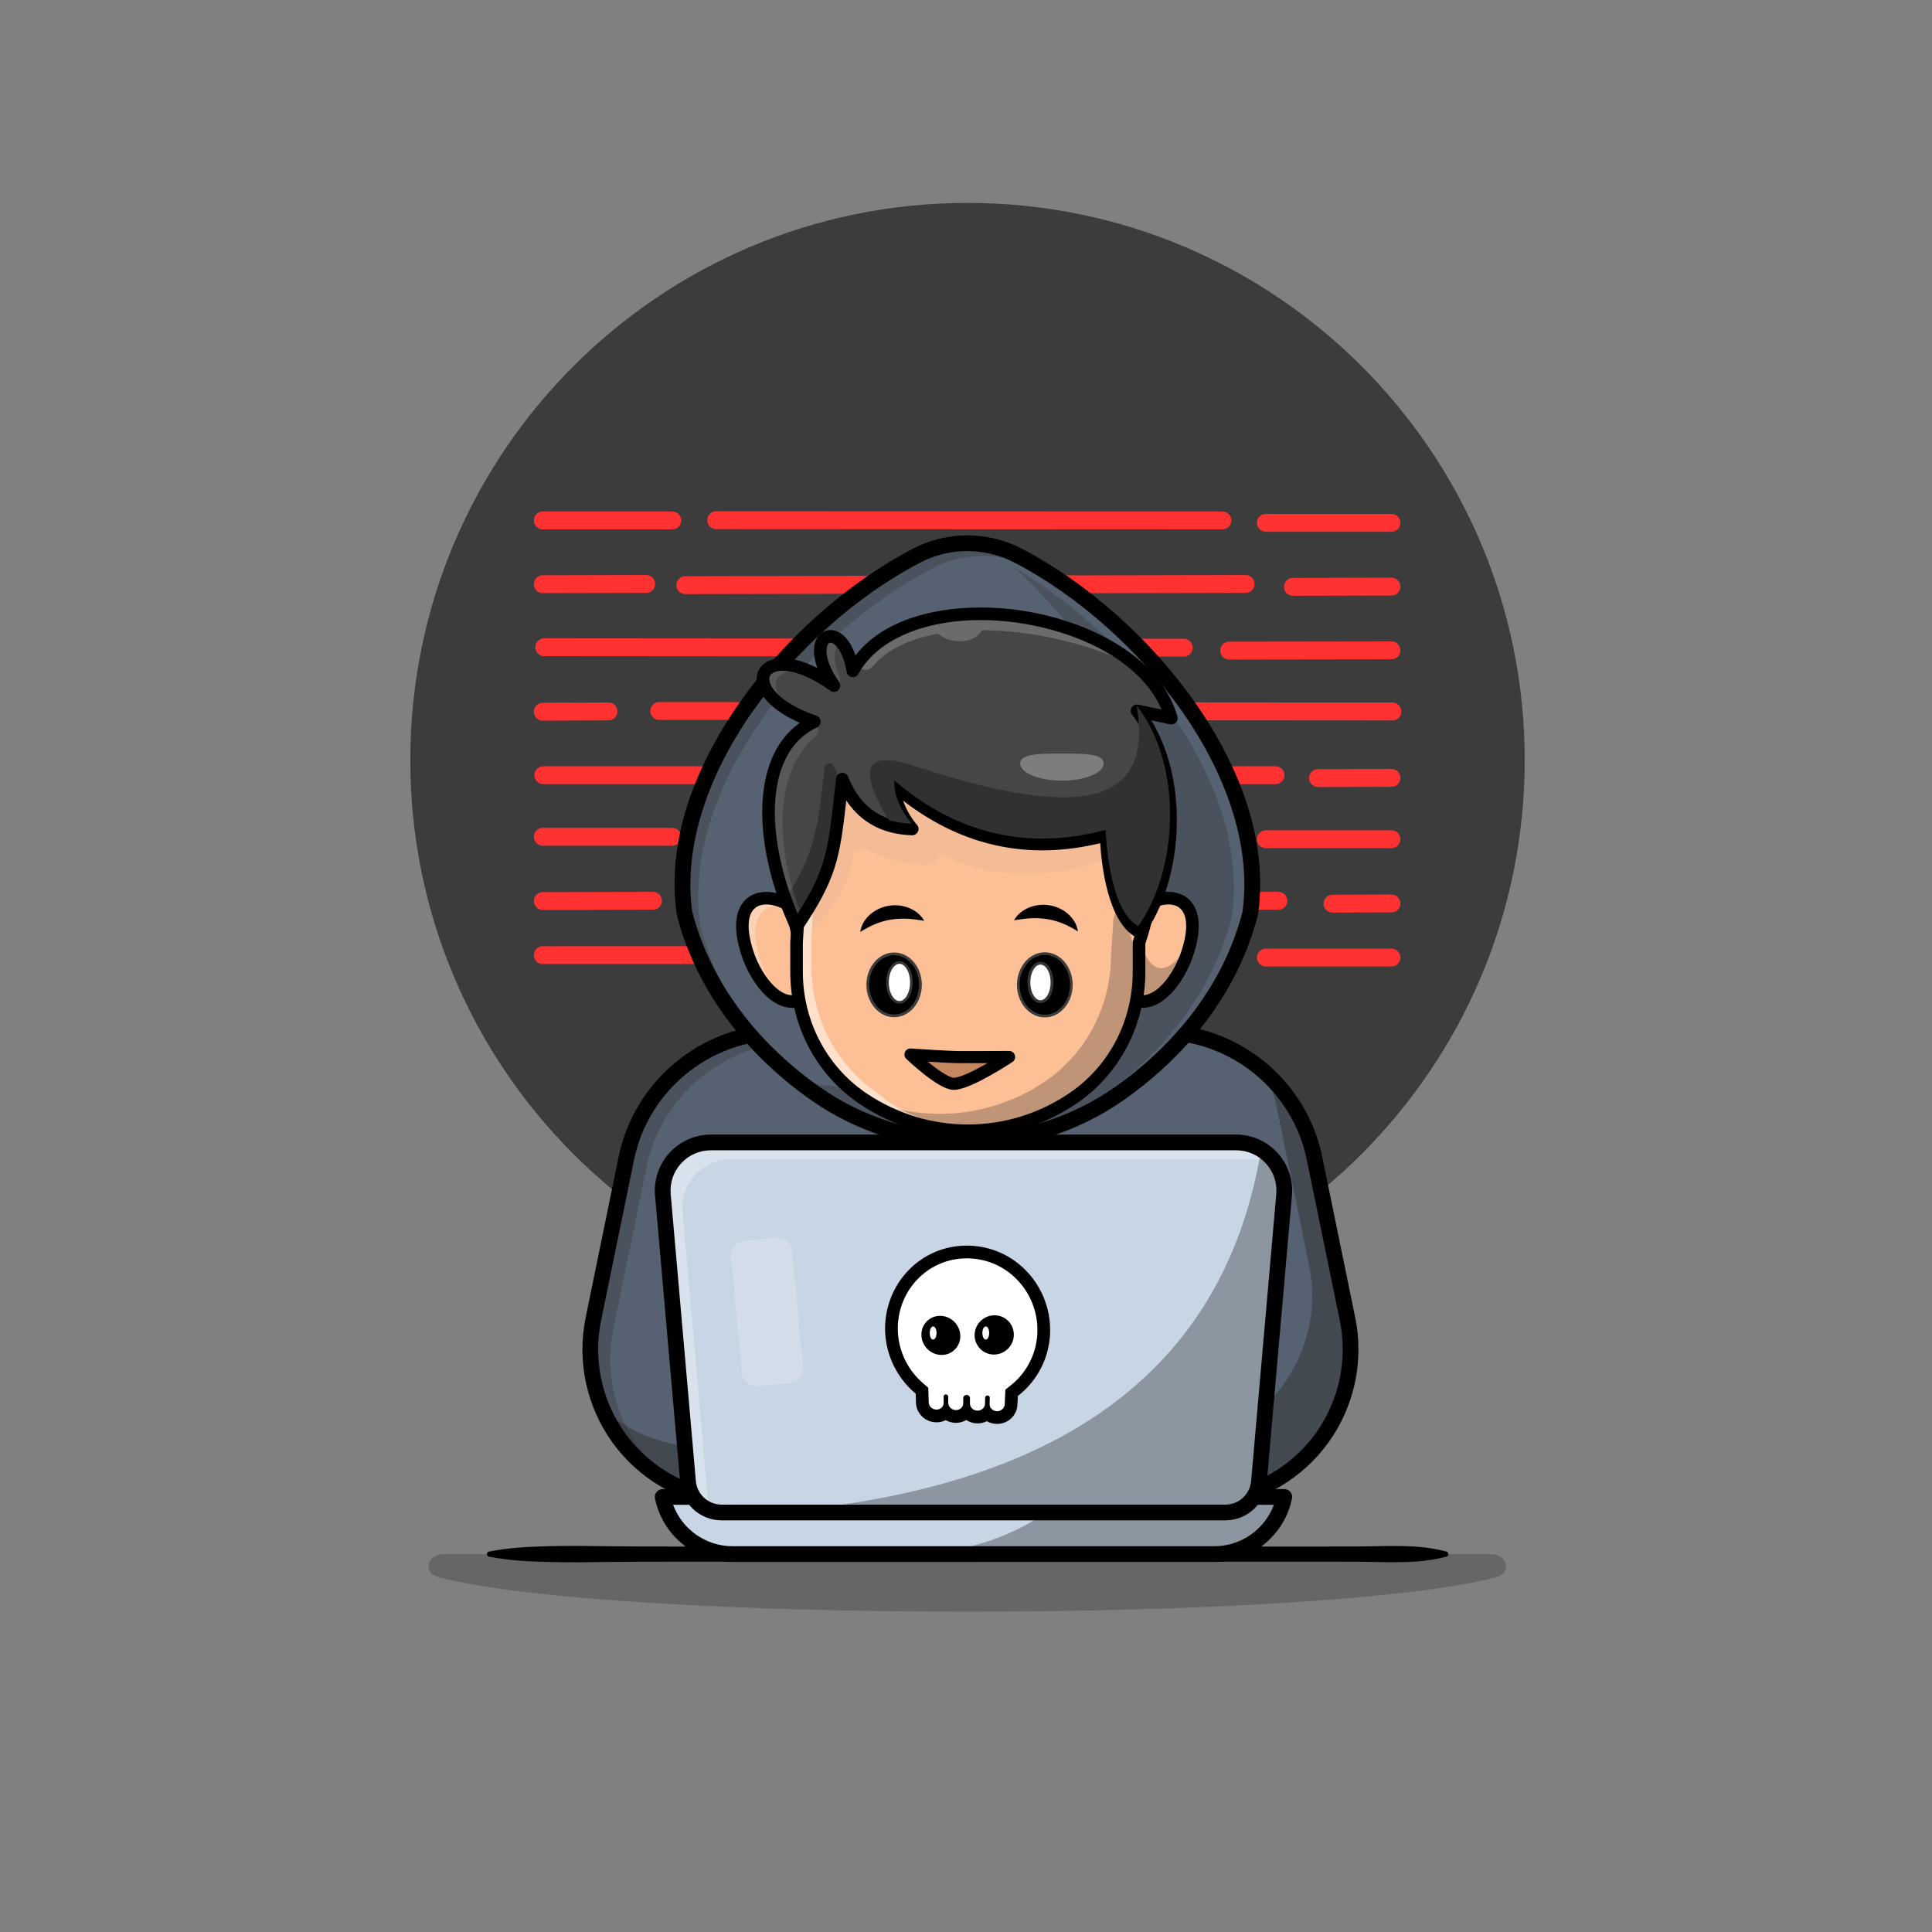 <svg xmlns="http://www.w3.org/2000/svg" xmlns:xlink="http://www.w3.org/1999/xlink" viewBox="0 0 4000 4000" width="4000" height="4000" preserveAspectRatio="xMidYMid meet" style="width: 100%; height: 100%; transform: translate3d(0px, 0px, 0px); content-visibility: visible;"><rect x="0" y="0" width="4000" height="4000" fill="#808080" stroke="none"/><defs><clipPath id="__lottie_element_135"><rect width="4000" height="4000" x="0" y="0"></rect></clipPath></defs><g clip-path="url(#__lottie_element_135)"><g transform="matrix(1,0,0,1,3.578,-160)" opacity="1" style="display: block;"><g opacity="1" transform="matrix(1,0,0,1,1999.545,1733.738)"><path fill="rgb(60,60,60)" fill-opacity="1" d=" M1153.647,0 C1153.647,637.141 637.142,1153.647 0,1153.647 C-637.142,1153.647 -1153.647,637.141 -1153.647,0 C-1153.647,-637.142 -637.142,-1153.647 0,-1153.647 C637.142,-1153.647 1153.647,-637.142 1153.647,0z"></path></g></g><g transform="matrix(1,0,0,1,1984.851,1834.5)" opacity="1" style="display: block;"><g opacity="1" transform="matrix(1,0,0,1,0,0)"><path stroke-linecap="round" stroke-linejoin="miter" fill-opacity="0" stroke-miterlimit="4" stroke="rgb(255,49,49)" stroke-opacity="1" stroke-width="37" d=" M-861,-757 C-861,-757 -593,-757 -593,-757"></path></g><g opacity="1" transform="matrix(1,0,0,1,0,0)"><path stroke-linecap="round" stroke-linejoin="miter" fill-opacity="0" stroke-miterlimit="4" stroke="rgb(255,49,49)" stroke-opacity="1" stroke-width="37" d=" M-502,-757.5 C-502,-757.5 546,-757 546,-757"></path></g><g opacity="1" transform="matrix(1,0,0,1,0,0)"><path stroke-linecap="round" stroke-linejoin="miter" fill-opacity="0" stroke-miterlimit="4" stroke="rgb(255,49,49)" stroke-opacity="1" stroke-width="37" d=" M636,-752 C636,-752 896,-752 896,-752"></path></g><g opacity="1" transform="matrix(1,0,0,1,0,132)"><path stroke-linecap="round" stroke-linejoin="miter" fill-opacity="0" stroke-miterlimit="4" stroke="rgb(255,49,49)" stroke-opacity="1" stroke-width="37" d=" M-861,-757 C-861,-757 -647,-757.5 -647,-757.5"></path></g><g opacity="1" transform="matrix(1,0,0,1,0,132)"><path stroke-linecap="round" stroke-linejoin="miter" fill-opacity="0" stroke-miterlimit="4" stroke="rgb(255,49,49)" stroke-opacity="1" stroke-width="37" d=" M-566,-755 C-566,-755 594,-757.5 594,-757.5"></path></g><g opacity="1" transform="matrix(1,0,0,1,0,132)"><path stroke-linecap="round" stroke-linejoin="miter" fill-opacity="0" stroke-miterlimit="4" stroke="rgb(255,49,49)" stroke-opacity="1" stroke-width="37" d=" M692,-751.5 C692,-751.5 896,-752 896,-752"></path></g><g opacity="1" transform="matrix(1,0,0,1,0,264)"><path stroke-linecap="round" stroke-linejoin="miter" fill-opacity="0" stroke-miterlimit="4" stroke="rgb(255,49,49)" stroke-opacity="1" stroke-width="37" d=" M-858,-758.5 C-858,-758.5 466,-757.5 466,-757.5"></path></g><g opacity="1" transform="matrix(1,0,0,1,0,264)"><path stroke-linecap="round" stroke-linejoin="miter" fill-opacity="0" stroke-miterlimit="4" stroke="rgb(255,49,49)" stroke-opacity="1" stroke-width="37" d=" M560,-751.5 C560,-751.5 896,-752 896,-752"></path></g><g opacity="1" transform="matrix(1,0,0,1,0,396)"><path stroke-linecap="round" stroke-linejoin="miter" fill-opacity="0" stroke-miterlimit="4" stroke="rgb(255,49,49)" stroke-opacity="1" stroke-width="37" d=" M-861,-757 C-861,-757 -725,-757.5 -725,-757.5"></path></g><g opacity="1" transform="matrix(1,0,0,1,0,396)"><path stroke-linecap="round" stroke-linejoin="miter" fill-opacity="0" stroke-miterlimit="4" stroke="rgb(255,49,49)" stroke-opacity="1" stroke-width="37" d=" M-620,-758.5 C-620,-758.5 898,-757.5 898,-757.5"></path></g><g opacity="1" transform="matrix(1,0,0,1,0,528)"><path stroke-linecap="round" stroke-linejoin="miter" fill-opacity="0" stroke-miterlimit="4" stroke="rgb(255,49,49)" stroke-opacity="1" stroke-width="37" d=" M-860,-757.5 C-860,-757.5 656,-757.5 656,-757.5"></path></g><g opacity="1" transform="matrix(1,0,0,1,0,528)"><path stroke-linecap="round" stroke-linejoin="miter" fill-opacity="0" stroke-miterlimit="4" stroke="rgb(255,49,49)" stroke-opacity="1" stroke-width="37" d=" M744,-751.5 C744,-751.5 896,-752 896,-752"></path></g><g opacity="1" transform="matrix(1,0,0,1,0,655)"><path stroke-linecap="round" stroke-linejoin="miter" fill-opacity="0" stroke-miterlimit="4" stroke="rgb(255,49,49)" stroke-opacity="1" stroke-width="37" d=" M-861,-757 C-861,-757 -593,-757 -593,-757"></path></g><g opacity="1" transform="matrix(1,0,0,1,0,655)"><path stroke-linecap="round" stroke-linejoin="miter" fill-opacity="0" stroke-miterlimit="4" stroke="rgb(255,49,49)" stroke-opacity="1" stroke-width="37" d=" M636,-752 C636,-752 896,-752 896,-752"></path></g><g opacity="1" transform="matrix(1,0,0,1,0,788)"><path stroke-linecap="round" stroke-linejoin="miter" fill-opacity="0" stroke-miterlimit="4" stroke="rgb(255,49,49)" stroke-opacity="1" stroke-width="37" d=" M-861,-757 C-861,-757 -633,-757.5 -633,-757.5"></path></g><g opacity="1" transform="matrix(1,0,0,1,0,788)"><path stroke-linecap="round" stroke-linejoin="miter" fill-opacity="0" stroke-miterlimit="4" stroke="rgb(255,49,49)" stroke-opacity="1" stroke-width="37" d=" M-464,-757 C-464,-757 662,-757.5 662,-757.5"></path></g><g opacity="1" transform="matrix(1,0,0,1,0,788)"><path stroke-linecap="round" stroke-linejoin="miter" fill-opacity="0" stroke-miterlimit="4" stroke="rgb(255,49,49)" stroke-opacity="1" stroke-width="37" d=" M774,-751.5 C774,-751.5 896,-752 896,-752"></path></g><g opacity="1" transform="matrix(1,0,0,1,0,900)"><path stroke-linecap="round" stroke-linejoin="miter" fill-opacity="0" stroke-miterlimit="4" stroke="rgb(255,49,49)" stroke-opacity="1" stroke-width="37" d=" M-861,-757 C-861,-757 561,-757.5 561,-757.5"></path></g><g opacity="1" transform="matrix(1,0,0,1,0,900)"><path stroke-linecap="round" stroke-linejoin="miter" fill-opacity="0" stroke-miterlimit="4" stroke="rgb(255,49,49)" stroke-opacity="1" stroke-width="37" d=" M636,-752 C636,-752 896,-752 896,-752"></path></g></g><g transform="matrix(1,0,0,1,3.351,-160)" opacity="0.2" style="display: block;"><g opacity="1" transform="matrix(1,0,0,1,1999.49,3437.245)"><path fill="rgb(0,0,0)" fill-opacity="1" d=" M-1093.986,-11.509 C-726.65,83.368 726.653,83.368 1093.989,-11.509 C1127.967,-20.285 1119.677,-59.648 1083.895,-59.648 C1083.895,-59.648 -1083.892,-59.648 -1083.892,-59.648 C-1119.675,-59.648 -1127.965,-20.285 -1093.986,-11.509z"></path></g></g><g transform="matrix(1,0,0,1,4.017,-160)" opacity="1" style="display: block;"><g opacity="1" transform="matrix(1,0,0,1,1999.401,3377.596)"><path fill="rgb(0,0,0)" fill-opacity="1" d=" M-991.069,-5.242 C-949.77,-13.311 -908.471,-15.46 -867.173,-16.336 C-825.876,-17.464 -784.577,-16.866 -743.278,-16.253 C-701.98,-15.774 -660.683,-15.652 -619.384,-15.73 C-619.384,-15.73 -495.488,-15.73 -495.488,-15.73 C-495.488,-15.73 0.091,-15.73 0.091,-15.73 C0.091,-15.73 495.668,-15.73 495.668,-15.73 C495.668,-15.73 743.459,-15.73 743.459,-15.73 C743.459,-15.73 805.406,-15.748 805.406,-15.748 C826.055,-15.735 846.704,-16.456 867.354,-16.788 C908.653,-16.973 949.95,-16.502 991.248,-5.242 C994.144,-4.454 995.853,-1.466 995.062,1.43 C994.539,3.352 993.037,4.75 991.248,5.243 C949.95,16.501 908.653,16.972 867.354,16.789 C846.704,16.457 826.055,15.735 805.406,15.746 C805.406,15.746 743.459,15.73 743.459,15.73 C743.459,15.73 495.668,15.73 495.668,15.73 C495.668,15.73 0.091,15.73 0.091,15.73 C0.091,15.73 -495.488,15.73 -495.488,15.73 C-495.488,15.73 -619.384,15.73 -619.384,15.73 C-660.683,15.654 -701.98,15.776 -743.278,16.252 C-784.577,16.867 -825.876,17.463 -867.173,16.337 C-908.471,15.458 -949.77,13.313 -991.069,5.243 C-993.965,4.677 -995.852,1.872 -995.288,-1.023 C-994.858,-3.221 -993.137,-4.837 -991.069,-5.242z"></path></g></g><g transform="matrix(1,0,0,1,3.351,-160)" opacity="1" style="display: block;"><g opacity="1" transform="matrix(1,0,0,1,2005.822,2781.189)"><path fill="rgb(86,98,113)" fill-opacity="1" d=" M504.51,484.422 C504.51,484.422 511.033,483.646 511.033,483.646 C692.991,462.015 817.539,289.403 780.706,109.904 C780.706,109.904 712.344,-223.258 712.344,-223.258 C681.148,-375.289 547.346,-484.423 392.147,-484.423 C392.147,-484.423 -5.628,-484.423 -5.628,-484.423 C-5.628,-484.423 5.627,-484.423 5.627,-484.423 C5.627,-484.423 -392.147,-484.423 -392.147,-484.423 C-547.346,-484.423 -681.148,-375.289 -712.344,-223.258 C-712.344,-223.258 -780.707,109.904 -780.707,109.904 C-817.539,289.403 -692.991,462.015 -511.033,483.646 C-511.033,483.646 -504.51,484.422 -504.51,484.422 C-504.51,484.422 504.51,484.422 504.51,484.422z"></path></g><g opacity="1" transform="matrix(1,0,0,1,2005.823,2781.189)"><path fill="rgb(86,98,113)" fill-opacity="1" d=" M504.655,486.922 C504.655,486.922 -504.509,486.922 -504.509,486.922 C-504.509,486.922 -511.326,486.131 -511.326,486.131 C-598.753,475.735 -678.435,428.828 -729.949,357.434 C-781.458,286.043 -800.852,195.64 -783.157,109.402 C-783.157,109.402 -714.797,-223.76 -714.797,-223.76 C-683.504,-376.245 -547.81,-486.921 -392.146,-486.921 C-392.146,-486.921 392.146,-486.921 392.146,-486.921 C547.81,-486.921 683.498,-376.245 714.792,-223.76 C714.792,-223.76 783.156,109.402 783.156,109.402 C800.852,195.642 781.452,286.047 729.943,357.438 C678.43,428.83 598.747,475.737 511.325,486.131 C511.325,486.131 504.655,486.922 504.655,486.922z M-392.146,-481.921 C-545.447,-481.921 -679.084,-372.925 -709.896,-222.754 C-709.896,-222.754 -778.254,110.408 -778.254,110.408 C-795.671,195.276 -776.589,284.248 -725.892,354.51 C-675.198,424.77 -596.775,470.935 -510.74,481.165 C-510.74,481.165 -504.217,481.938 -504.217,481.938 C-504.217,481.938 504.362,481.922 504.362,481.922 C504.362,481.922 510.739,481.165 510.739,481.165 C596.774,470.935 675.192,424.773 725.886,354.515 C776.584,284.253 795.671,195.281 778.254,110.408 C778.254,110.408 709.89,-222.754 709.89,-222.754 C679.079,-372.925 545.446,-481.921 392.146,-481.921 C392.146,-481.921 -392.146,-481.921 -392.146,-481.921z"></path></g><g opacity="1" transform="matrix(1,0,0,1,2018.125,2824.005)"><path fill="rgb(49,49,49)" fill-opacity="0.5" d=" M498.735,440.855 C498.735,440.855 492.228,441.615 492.228,441.615 C492.228,441.615 -516.807,441.615 -516.807,441.615 C-516.807,441.615 -523.315,440.855 -523.315,440.855 C-639.738,427.028 -732.627,351.329 -774.869,251.662 C-728.668,293.198 -669.616,321.45 -602.81,329.42 C-602.81,329.42 -596.303,330.18 -596.303,330.18 C-596.303,330.18 412.733,330.18 412.733,330.18 C412.733,330.18 419.24,329.42 419.24,329.42 C601.222,307.785 725.779,135.184 688.905,-44.304 C688.905,-44.304 620.581,-377.468 620.581,-377.468 C615.971,-399.864 609.139,-421.283 600.355,-441.618 C649.917,-396.393 685.76,-335.768 700.022,-266.088 C700.022,-266.088 768.401,67.076 768.401,67.076 C805.22,246.564 680.664,419.219 498.735,440.855z"></path></g><g opacity="1" transform="matrix(1,0,0,1,1888.948,2771.245)"><path fill="rgb(49,49,49)" fill-opacity="0.3" d=" M670.318,-431.912 C633.064,-446.607 592.612,-454.579 550.587,-454.579 C550.587,-454.579 -233.682,-454.579 -233.682,-454.579 C-388.877,-454.579 -522.707,-345.476 -553.887,-193.427 C-553.887,-193.427 -622.265,139.737 -622.265,139.737 C-650.354,276.657 -584.578,409.511 -471.029,474.474 C-609.522,420.573 -695.2,272.699 -663.857,119.836 C-663.857,119.836 -595.478,-213.328 -595.478,-213.328 C-564.298,-365.323 -430.469,-474.479 -275.274,-474.479 C-275.274,-474.479 508.996,-474.479 508.996,-474.479 C567.234,-474.479 622.436,-459.134 670.318,-431.912z"></path></g><g opacity="1" transform="matrix(1,0,0,1,2005.823,2781.188)"><path fill="rgb(0,0,0)" fill-opacity="1" d=" M504.508,500.688 C504.508,500.688 -504.51,500.688 -504.51,500.688 C-505.15,500.688 -505.789,500.652 -506.424,500.576 C-506.424,500.576 -512.947,499.802 -512.947,499.802 C-604.193,488.955 -687.352,440 -741.112,365.491 C-794.872,290.984 -815.11,196.633 -796.644,106.633 C-796.644,106.633 -728.284,-226.526 -728.284,-226.526 C-695.687,-385.388 -554.318,-500.689 -392.146,-500.689 C-392.146,-500.689 392.145,-500.689 392.145,-500.689 C554.313,-500.689 695.68,-385.388 728.278,-226.526 C728.278,-226.526 796.642,106.635 796.642,106.635 C815.109,196.638 794.865,290.989 741.105,365.496 C687.345,440.003 604.187,488.955 512.952,499.802 C512.952,499.802 506.427,500.576 506.427,500.576 C505.787,500.652 505.148,500.688 504.508,500.688z M-503.547,468.154 C-503.547,468.154 503.547,468.154 503.547,468.154 C503.547,468.154 509.119,467.493 509.119,467.493 C591.33,457.717 666.277,413.601 714.724,346.458 C763.171,279.311 781.412,194.285 764.767,113.174 C764.767,113.174 696.403,-219.988 696.403,-219.988 C666.896,-363.784 538.937,-468.155 392.145,-468.155 C392.145,-468.155 -392.146,-468.155 -392.146,-468.155 C-538.943,-468.155 -666.902,-363.784 -696.409,-219.988 C-696.409,-219.988 -764.769,113.174 -764.769,113.174 C-781.414,194.282 -763.176,279.309 -714.729,346.453 C-666.276,413.601 -591.336,457.717 -509.114,467.493 C-509.114,467.493 -503.547,468.154 -503.547,468.154z"></path></g><g opacity="1" transform="matrix(1,0,0,1,1999.031,1902.962)"><path fill="rgb(86,98,113)" fill-opacity="1" d=" M586.1,147.726 C585.124,151.522 584.094,155.373 583.064,159.114 C582.25,161.989 581.437,164.807 580.623,167.626 C580.298,168.711 580.027,169.743 579.647,170.827 C578.996,173.159 578.238,175.49 577.533,177.767 C576.611,180.749 575.634,183.677 574.659,186.606 C574.225,187.907 573.79,189.208 573.357,190.455 C571.948,194.685 570.483,198.862 568.911,202.983 C567.284,207.538 565.548,212.039 563.759,216.485 C562.024,220.986 560.18,225.433 558.283,229.879 C556.439,234.271 554.487,238.717 552.48,243.056 C550.582,247.286 548.63,251.461 546.623,255.636 C546.353,256.178 546.081,256.721 545.81,257.263 C543.966,261.167 542.014,265.017 540.008,268.868 C539.954,268.976 539.9,269.084 539.845,269.193 C537.676,273.477 535.453,277.651 533.175,281.88 C530.464,286.87 527.699,291.805 524.825,296.685 C522.872,300.101 520.867,303.463 518.86,306.826 C518.751,306.934 518.698,307.042 518.698,307.097 C516.203,311.218 513.655,315.284 511.051,319.351 C506.713,326.129 502.267,332.853 497.658,339.523 C495.652,342.451 493.59,345.326 491.53,348.2 C489.795,350.64 488.06,353.025 486.27,355.465 C483.613,359.098 480.902,362.677 478.191,366.256 C475.534,369.727 472.876,373.088 470.165,376.505 C468.647,378.403 467.128,380.301 465.611,382.144 C464.634,383.337 463.658,384.532 462.682,385.724 C460.838,387.893 459.049,390.061 457.205,392.231 C452.216,398.086 447.12,403.89 441.913,409.638 C439.419,412.457 436.816,415.223 434.213,417.989 C432.316,419.996 430.417,422.055 428.52,424.061 C425.808,426.88 423.152,429.647 420.386,432.359 C416.481,436.317 412.469,440.276 408.456,444.18 C405.203,447.325 401.949,450.415 398.641,453.453 C398.154,453.94 397.665,454.427 397.177,454.807 C393.815,458.006 390.399,461.097 386.928,464.188 C380.583,469.881 374.131,475.414 367.57,480.891 C365.943,482.247 364.316,483.602 362.635,485.012 C359.328,487.723 355.965,490.434 352.549,493.145 C340.728,502.526 328.635,511.581 316.272,520.312 C316.055,520.475 315.785,520.638 315.567,520.801 C267.36,554.747 214.923,579.96 160.481,596.499 C141.611,602.247 122.468,606.965 103.164,610.653 C17.65,626.92 -70.955,622.637 -154.843,597.911 C-211.237,581.317 -265.518,555.451 -315.351,520.312 C-319.256,517.546 -323.16,514.728 -327.064,511.908 C-327.443,511.582 -327.823,511.31 -328.257,511.039 C-332.108,508.165 -335.957,505.291 -339.753,502.417 C-343.712,499.38 -347.67,496.289 -351.629,493.145 C-351.629,493.145 -351.683,493.145 -351.683,493.145 C-355.587,489.999 -359.437,486.855 -363.287,483.709 C-367.192,480.51 -370.987,477.257 -374.783,474.004 C-378.579,470.75 -382.32,467.496 -386.008,464.188 C-389.75,460.827 -393.437,457.518 -397.07,454.102 C-400.703,450.74 -404.282,447.324 -407.861,443.853 C-411.44,440.437 -414.964,436.968 -418.435,433.443 C-421.905,429.918 -425.376,426.393 -428.792,422.814 C-432.208,419.181 -435.624,415.547 -439.041,411.861 C-442.295,408.282 -445.493,404.704 -448.693,401.016 C-451.187,398.196 -453.682,395.322 -456.122,392.449 C-463.226,384.043 -470.166,375.475 -476.891,366.745 C-479.602,363.165 -482.367,359.586 -484.97,355.954 C-485.35,355.52 -485.675,355.033 -486.001,354.599 C-487.844,352.159 -489.633,349.663 -491.369,347.168 C-495.381,341.529 -499.286,335.89 -503.082,330.142 C-505.196,326.997 -507.311,323.798 -509.317,320.599 C-512.408,315.773 -515.445,310.947 -518.427,306.012 C-520.488,302.541 -522.603,299.017 -524.664,295.493 C-527.483,290.558 -530.249,285.514 -533.014,280.471 C-535.021,276.675 -537.027,272.879 -538.979,269.083 C-540.985,265.233 -542.938,261.33 -544.781,257.424 C-545.107,256.882 -545.378,256.34 -545.595,255.798 C-549.716,247.393 -553.566,238.879 -557.145,230.312 C-557.361,229.932 -557.525,229.607 -557.632,229.227 C-559.422,224.997 -561.157,220.769 -562.838,216.485 C-564.628,212.039 -566.363,207.538 -567.99,202.983 C-569.671,198.482 -571.297,193.926 -572.816,189.372 C-573.955,186.009 -575.094,182.594 -576.178,179.178 C-577.046,176.466 -577.859,173.754 -578.672,171.042 C-579.052,169.85 -579.432,168.604 -579.757,167.411 C-580.57,164.753 -581.329,162.151 -582.034,159.494 C-583.119,155.589 -584.149,151.684 -585.179,147.726 C-625.74,-138.587 -365.401,-456.108 -105.28,-592.27 C-39.125,-626.92 40.045,-626.92 106.201,-592.27 C112.057,-589.233 117.86,-585.981 123.715,-582.619 C123.715,-582.619 123.77,-582.565 123.77,-582.565 C377.927,-436.48 625.74,-132.134 586.1,147.726z"></path></g><g opacity="1" transform="matrix(1,0,0,1,2096.786,1928.276)"><path fill="rgb(49,49,49)" fill-opacity="0.3" d=" M2.753,584.775 C10.124,582.86 17.472,580.84 24.767,578.619 C79.209,562.079 131.646,536.864 179.853,502.92 C180.07,502.755 180.343,502.594 180.56,502.429 C192.922,493.7 205.015,484.645 216.837,475.264 C220.252,472.552 223.615,469.841 226.922,467.129 C228.604,465.721 230.23,464.366 231.857,463.01 C238.419,457.532 244.871,452.001 251.215,446.308 C254.687,443.215 258.102,440.126 261.465,436.927 C261.952,436.546 262.439,436.058 262.929,435.572 C266.235,432.535 269.49,429.442 272.744,426.296 C276.755,422.393 280.767,418.435 284.672,414.477 C287.439,411.765 290.095,408.999 292.806,406.178 C294.704,404.174 296.603,402.112 298.501,400.107 C301.102,397.34 303.707,394.577 306.201,391.756 C311.406,386.008 316.503,380.205 321.491,374.35 C323.334,372.181 325.124,370.01 326.97,367.842 C327.944,366.648 328.921,365.457 329.899,364.262 C331.415,362.42 332.933,360.521 334.452,358.626 C337.164,355.207 339.819,351.847 342.478,348.376 C345.19,344.796 347.9,341.216 350.556,337.584 C352.346,335.145 354.083,332.756 355.817,330.318 C357.877,327.445 359.937,324.57 361.944,321.641 C366.554,314.971 370.999,308.25 375.339,301.471 C377.941,297.404 380.489,293.338 382.983,289.214 C382.983,289.162 383.038,289.053 383.148,288.944 C385.151,285.582 387.158,282.219 389.112,278.803 C391.985,273.923 394.752,268.988 397.464,264 C399.74,259.769 401.962,255.596 404.131,251.312 C404.187,251.204 404.242,251.095 404.295,250.986 C406.302,247.136 408.253,243.284 410.096,239.381 C410.368,238.838 410.639,238.296 410.909,237.755 C412.916,233.58 414.87,229.405 416.766,225.173 C418.773,220.837 420.727,216.388 422.569,211.998 C424.465,207.55 426.311,203.104 428.045,198.603 C429.835,194.158 431.572,189.657 433.197,185.102 C434.771,180.98 436.234,176.804 437.644,172.576 C438.077,171.329 438.512,170.026 438.946,168.723 C439.92,165.797 440.898,162.869 441.818,159.885 C442.523,157.608 443.283,155.278 443.935,152.945 C444.313,151.86 444.586,150.83 444.911,149.744 C445.724,146.927 446.537,144.107 447.35,141.232 C448.38,137.491 449.41,133.64 450.387,129.843 C489.542,-146.584 248.247,-446.908 -2.601,-595.004 C173.861,-434.5 307.382,-209.614 277.515,1.383 C276.538,5.18 275.508,9.029 274.479,12.771 C273.665,15.646 272.85,18.463 272.037,21.283 C271.711,22.369 271.441,23.399 271.063,24.484 C270.411,26.815 269.651,29.147 268.947,31.424 C268.025,34.408 267.049,37.337 266.071,40.262 C265.64,41.565 265.206,42.865 264.772,44.115 C263.36,48.343 261.899,52.519 260.326,56.639 C258.697,61.195 256.963,65.694 255.174,70.142 C253.44,74.643 251.594,79.089 249.698,83.535 C247.853,87.927 245.901,92.376 243.894,96.713 C241.996,100.941 240.044,105.119 238.037,109.292 C237.768,109.835 237.497,110.378 237.225,110.921 C235.382,114.823 233.43,118.675 231.423,122.525 C231.367,122.631 231.315,122.743 231.259,122.848 C229.091,127.132 226.869,131.308 224.589,135.539 C221.878,140.527 219.113,145.463 216.238,150.342 C214.287,153.758 212.28,157.121 210.273,160.484 C210.167,160.589 210.111,160.701 210.111,160.754 C207.617,164.874 205.067,168.94 202.468,173.007 C198.128,179.786 193.682,186.511 189.072,193.18 C187.065,196.109 185.006,198.982 182.945,201.857 C181.209,204.296 179.475,206.681 177.685,209.123 C175.026,212.755 172.315,216.336 169.604,219.915 C166.948,223.383 164.292,226.746 161.581,230.162 C160.061,232.06 158.544,233.959 157.024,235.801 C156.047,236.996 155.072,238.187 154.096,239.381 C152.253,241.549 150.463,243.718 148.62,245.889 C143.632,251.744 138.535,257.547 133.329,263.296 C130.833,266.116 128.23,268.879 125.627,271.647 C123.729,273.651 121.833,275.713 119.935,277.718 C117.223,280.538 114.565,283.304 111.801,286.016 C107.896,289.974 103.884,293.933 99.87,297.836 C96.615,300.981 93.364,304.074 90.055,307.111 C89.567,307.597 89.08,308.085 88.593,308.466 C85.231,311.665 81.815,314.754 78.344,317.844 C71.997,323.54 65.547,329.071 58.983,334.546 C57.357,335.902 55.73,337.257 54.051,338.67 C50.74,341.38 47.381,344.091 43.963,346.803 C32.143,356.184 20.051,365.239 7.686,373.969 C7.469,374.133 7.198,374.295 6.982,374.459 C-41.226,408.403 -93.662,433.618 -148.105,450.158 C-166.976,455.906 -186.116,460.622 -205.421,464.31 C-237.488,470.411 -269.992,473.623 -302.517,473.948 C-269.992,473.623 -237.488,470.411 -205.421,464.31 C-204.497,464.132 -203.578,463.926 -202.654,463.744 C-214.347,466.781 -226.116,469.478 -237.956,471.74 C-308.705,485.198 -381.562,484.546 -452.12,469.931 C-452.941,469.285 -453.762,468.658 -454.585,468.009 C-450.701,471.091 -446.814,474.128 -442.932,477.107 C-439.135,479.982 -435.286,482.855 -431.435,485.73 C-431.001,486.001 -430.62,486.27 -430.242,486.596 C-426.339,489.416 -422.433,492.236 -418.53,495.003 C-368.694,530.141 -314.415,556.006 -258.021,572.6 C-174.133,597.325 -85.528,601.609 -0.014,585.341 C10.076,583.414 20.119,581.19 30.107,578.701 C21.033,580.954 11.911,582.977 2.753,584.775z"></path></g><g opacity="1" transform="matrix(1,0,0,1,1815.439,1865.78)"><path fill="rgb(49,49,49)" fill-opacity="0.3" d=" M400.359,-481.332 C380.349,-494.889 360.123,-507.523 339.896,-519.182 C339.896,-519.182 339.842,-519.235 339.842,-519.235 C333.986,-522.597 328.184,-525.852 322.328,-528.888 C256.172,-563.539 177.002,-563.539 110.846,-528.888 C-149.275,-392.727 -409.614,-75.18 -369.053,211.133 C-368.022,215.091 -366.992,218.996 -365.908,222.899 C-365.203,225.557 -364.444,228.16 -363.63,230.817 C-363.305,232.01 -362.925,233.257 -362.546,234.45 C-361.733,237.161 -360.919,239.872 -360.052,242.584 C-358.967,246 -357.828,249.416 -356.689,252.778 C-355.171,257.333 -353.544,261.89 -351.863,266.39 C-350.237,270.945 -348.501,275.444 -346.712,279.892 C-345.031,284.175 -343.296,288.405 -341.506,292.634 C-341.398,293.014 -341.235,293.339 -341.018,293.719 C-337.439,302.287 -333.589,310.8 -329.468,319.205 C-329.251,319.747 -328.98,320.29 -328.655,320.832 C-326.811,324.736 -324.859,328.641 -322.852,332.49 C-320.9,336.286 -318.894,340.082 -316.888,343.878 C-314.122,348.921 -311.356,353.964 -308.537,358.898 C-306.476,362.423 -304.362,365.948 -302.301,369.418 C-299.318,374.353 -296.282,379.179 -293.191,384.005 C-291.184,387.204 -289.07,390.403 -286.955,393.549 C-283.159,399.297 -279.255,404.937 -275.242,410.575 C-273.507,413.07 -271.717,415.564 -269.874,418.005 C-269.549,418.439 -269.223,418.927 -268.844,419.36 C-266.241,422.993 -263.475,426.572 -260.764,430.151 C-254.039,438.882 -247.099,447.449 -239.995,455.855 C-237.555,458.729 -235.06,461.603 -232.566,464.422 C-229.367,468.109 -226.168,471.689 -222.914,475.268 C-219.498,478.955 -216.081,482.588 -212.665,486.221 C-209.249,489.8 -205.779,493.324 -202.308,496.85 C-198.838,500.374 -195.313,503.844 -191.734,507.261 C-188.155,510.731 -184.576,514.147 -180.943,517.509 C-177.31,520.926 -173.623,524.233 -169.881,527.596 C-166.194,530.903 -162.453,534.157 -158.657,537.411 C-154.861,540.665 -151.065,543.917 -147.161,547.117 C-143.31,550.262 -139.46,553.407 -135.556,556.552 C-135.556,556.552 -135.502,556.552 -135.502,556.552 C-131.543,559.697 -127.585,562.788 -123.626,565.824 C-120.102,568.481 -116.523,571.139 -112.944,573.85 C-117.445,570.922 -121.891,567.885 -126.338,564.74 C-130.242,561.975 -134.146,559.154 -138.051,556.335 C-138.43,556.01 -138.809,555.738 -139.244,555.468 C-143.094,552.593 -146.943,549.72 -150.739,546.846 C-154.698,543.809 -158.657,540.718 -162.615,537.573 C-162.615,537.573 -162.669,537.573 -162.669,537.573 C-166.573,534.428 -170.423,531.282 -174.274,528.138 C-178.178,524.939 -181.974,521.686 -185.769,518.432 C-189.565,515.179 -193.307,511.924 -196.994,508.616 C-200.736,505.254 -204.423,501.946 -208.056,498.53 C-211.689,495.168 -215.268,491.752 -218.847,488.281 C-222.426,484.865 -225.951,481.395 -229.421,477.87 C-232.892,474.346 -236.362,470.821 -239.778,467.242 C-243.195,463.608 -246.611,459.976 -250.027,456.288 C-253.281,452.709 -256.48,449.131 -259.68,445.443 C-262.174,442.623 -264.668,439.749 -267.108,436.875 C-274.212,428.471 -281.153,419.902 -287.877,411.172 C-290.588,407.593 -293.353,404.015 -295.956,400.381 C-296.336,399.947 -296.662,399.459 -296.987,399.025 C-298.83,396.586 -300.62,394.092 -302.355,391.598 C-306.368,385.958 -310.272,380.317 -314.068,374.57 C-316.183,371.425 -318.298,368.226 -320.304,365.026 C-323.395,360.2 -326.432,355.374 -329.414,350.439 C-331.474,346.969 -333.589,343.444 -335.65,339.92 C-338.47,334.984 -341.235,329.941 -344,324.898 C-346.007,321.103 -348.013,317.308 -349.965,313.512 C-351.972,309.661 -353.924,305.757 -355.767,301.853 C-356.093,301.311 -356.364,300.77 -356.581,300.227 C-360.702,291.822 -364.552,283.308 -368.131,274.739 C-368.348,274.36 -368.511,274.035 -368.619,273.655 C-370.409,269.426 -372.144,265.196 -373.825,260.912 C-375.614,256.466 -377.349,251.966 -378.976,247.411 C-380.658,242.91 -382.284,238.355 -383.802,233.799 C-384.941,230.438 -386.08,227.022 -387.164,223.605 C-388.032,220.894 -388.846,218.183 -389.659,215.471 C-390.038,214.278 -390.418,213.03 -390.743,211.838 C-391.557,209.181 -392.316,206.578 -393.021,203.921 C-394.105,200.017 -395.136,196.112 -396.166,192.154 C-436.727,-94.159 -176.388,-411.706 83.734,-547.867 C149.889,-582.518 229.059,-582.518 295.214,-547.867 C301.071,-544.831 306.873,-541.576 312.729,-538.214 C312.729,-538.214 312.784,-538.161 312.784,-538.161 C342.228,-521.242 371.565,-502.209 400.359,-481.332z"></path></g><g opacity="1" transform="matrix(1,0,0,1,1999.492,1899.295)"><path fill="rgb(0,0,0)" fill-opacity="1" d=" M-0.005,640.163 C-113.999,640.167 -227.969,605.866 -325.191,537.274 C-329.161,534.461 -333.111,531.61 -337.056,528.758 C-337.261,528.612 -337.461,528.458 -337.656,528.302 C-337.929,528.124 -338.194,527.936 -338.457,527.743 C-342.549,524.684 -346.324,521.867 -350.04,519.054 C-353.882,516.105 -357.657,513.158 -361.426,510.169 C-361.744,509.953 -362.046,509.725 -362.344,509.484 C-366.157,506.415 -369.917,503.343 -373.682,500.27 C-378.057,496.683 -381.948,493.353 -385.829,490.023 C-389.721,486.686 -393.559,483.351 -397.333,479.962 C-397.333,479.962 -397.865,479.484 -397.865,479.484 C-401.523,476.2 -405.123,472.96 -408.677,469.618 C-412.305,466.261 -415.977,462.757 -419.649,459.198 C-423.253,455.758 -426.9,452.169 -430.488,448.524 C-434.166,444.791 -437.623,441.278 -441.026,437.708 C-444.551,433.963 -447.987,430.304 -451.43,426.588 C-454.877,422.796 -458.164,419.124 -461.444,415.345 C-463.91,412.557 -466.485,409.596 -468.995,406.629 C-476.441,397.824 -483.584,388.983 -490.245,380.338 C-490.245,380.338 -492.036,377.975 -492.036,377.975 C-494.161,375.182 -496.283,372.384 -498.324,369.552 C-498.701,369.083 -499.057,368.605 -499.399,368.133 C-501.406,365.472 -503.319,362.804 -505.18,360.135 C-509.535,354.017 -513.472,348.294 -517.115,342.78 C-519.253,339.601 -521.464,336.256 -523.559,332.914 C-526.65,328.092 -529.76,323.143 -532.812,318.087 C-532.812,318.087 -534.726,314.872 -534.726,314.872 C-536.211,312.384 -537.704,309.876 -539.169,307.367 C-541.967,302.469 -544.638,297.611 -547.304,292.752 C-547.304,292.752 -547.734,291.969 -547.734,291.969 C-549.897,287.889 -551.934,284.035 -553.911,280.184 C-555.874,276.417 -557.827,272.516 -559.682,268.612 C-560.131,267.796 -560.541,266.971 -560.893,266.144 C-565.273,257.086 -569.018,248.83 -572.328,240.946 C-572.646,240.314 -572.993,239.557 -573.31,238.685 C-575.073,234.505 -576.787,230.324 -578.448,226.09 C-580.259,221.579 -582.074,216.876 -583.774,212.118 C-585.439,207.66 -587.128,202.921 -588.711,198.182 C-589.858,194.793 -591.03,191.281 -592.148,187.767 C-593.031,184.987 -593.872,182.191 -594.716,179.393 C-595.087,178.219 -595.527,176.766 -595.907,175.377 C-596.65,172.972 -597.466,170.177 -598.223,167.321 C-599.278,163.524 -600.331,159.538 -601.381,155.495 C-601.537,154.896 -601.66,154.289 -601.748,153.678 C-626.308,-19.706 -544.623,-180.162 -471.772,-284.239 C-379.711,-415.76 -249.048,-531.949 -113.286,-603.014 C-42.349,-640.167 42.349,-640.167 113.286,-603.014 C249.048,-531.949 379.711,-415.758 471.772,-284.239 C544.623,-180.162 626.308,-19.706 601.747,153.678 C601.66,154.274 601.542,154.867 601.391,155.451 C600.395,159.332 599.341,163.27 598.286,167.098 C598.286,167.098 595.497,176.808 595.497,176.808 C595.253,177.65 595.009,178.478 594.726,179.328 C594.238,181.039 593.705,182.75 593.173,184.44 C593.173,184.44 592.612,186.232 592.612,186.232 C591.723,189.115 590.785,191.937 589.853,194.757 C589.853,194.757 589.638,195.397 589.638,195.397 C589.169,196.795 588.715,198.166 588.256,199.476 C586.84,203.722 585.297,208.114 583.647,212.448 C582.07,216.881 580.258,221.585 578.383,226.234 C576.674,230.677 574.755,235.301 572.787,239.923 C570.898,244.416 568.867,249.04 566.782,253.551 C564.907,257.736 562.895,262.042 560.825,266.351 C560.825,266.351 559.882,268.234 559.882,268.234 C558.129,271.969 556.078,276.012 553.969,280.055 C551.669,284.613 549.379,288.908 547.04,293.255 C544.213,298.465 541.352,303.561 538.388,308.602 C536.484,311.932 534.423,315.382 532.368,318.83 C532.343,318.866 532.324,318.903 532.299,318.939 C532.299,318.939 532.153,319.188 532.153,319.188 C529.589,323.424 526.967,327.606 524.291,331.786 C519.521,339.24 515.034,345.995 510.58,352.44 C508.544,355.414 506.415,358.38 504.291,361.346 C502.538,363.802 500.766,366.244 498.935,368.744 C496.22,372.45 493.461,376.097 490.698,379.745 C487.929,383.363 485.214,386.8 482.436,390.294 C480.839,392.293 479.272,394.251 477.7,396.156 C477.7,396.156 469.135,406.439 469.135,406.439 C464.028,412.43 458.774,418.41 453.505,424.225 C451.113,426.94 448.466,429.757 445.82,432.57 C445.82,432.57 439.863,438.917 439.863,438.917 C436.894,442.008 434.155,444.855 431.308,447.648 C427.524,451.486 423.432,455.526 419.335,459.51 C416.025,462.711 412.748,465.827 409.413,468.888 C408.793,469.5 408.163,470.091 407.538,470.628 C404.174,473.822 400.756,476.913 397.28,480.006 C390.541,485.999 383.901,491.73 377.534,497.042 C377.534,497.042 372.636,501.136 372.636,501.136 C369.116,504.025 365.683,506.791 362.206,509.552 C350.224,519.064 337.768,528.387 325.195,537.269 C325.097,537.337 324.775,537.56 324.594,537.684 C324.55,537.713 324.507,537.746 324.463,537.777 C227.398,606.034 113.681,640.16 -0.005,640.163z M-317.593,502.682 C-313.867,505.374 -310.137,508.065 -306.411,510.705 C-123.448,639.793 122.563,639.982 305.751,511.161 C305.751,511.161 305.751,511.164 305.751,511.164 C306.005,510.98 306.279,510.792 306.44,510.685 C318.51,502.16 330.468,493.205 341.977,484.071 C345.322,481.415 348.618,478.756 351.86,476.1 C351.86,476.1 356.684,472.069 356.684,472.069 C362.787,466.971 369.174,461.461 375.654,455.697 C378.984,452.736 382.27,449.767 385.497,446.693 C385.776,446.424 386.069,446.168 386.371,445.919 C386.371,445.919 386.674,445.617 386.674,445.617 C386.84,445.453 387.012,445.291 387.183,445.133 C390.386,442.191 393.535,439.198 396.684,436.154 C400.58,432.362 404.516,428.483 408.334,424.606 C411.152,421.842 413.666,419.227 416.225,416.564 C416.225,416.564 421.918,410.49 421.918,410.49 C424.535,407.711 426.948,405.148 429.257,402.536 C434.443,396.81 439.477,391.078 444.36,385.348 C444.36,385.348 452.529,375.543 452.529,375.543 C454.057,373.685 455.527,371.849 456.996,370.013 C459.618,366.712 462.216,363.426 464.814,360.036 C467.416,356.595 470.077,353.084 472.685,349.52 C474.428,347.142 476.123,344.813 477.818,342.43 C479.844,339.606 481.835,336.825 483.779,333.993 C488.051,327.811 492.329,321.369 496.89,314.245 C499.414,310.301 501.889,306.354 504.311,302.352 C504.35,302.287 504.389,302.22 504.428,302.155 C506.386,298.878 508.339,295.604 510.243,292.277 C513.119,287.384 515.795,282.611 518.417,277.785 C520.6,273.732 522.763,269.676 524.868,265.516 C524.897,265.458 525.087,265.075 525.121,265.016 C527.026,261.359 528.881,257.702 530.634,253.993 C530.634,253.993 531.635,251.976 531.635,251.976 C533.442,248.211 535.336,244.171 537.167,240.075 C539.179,235.729 541.054,231.458 542.826,227.245 C544.677,222.899 546.45,218.626 548.115,214.305 C549.916,209.828 551.572,205.529 553.124,201.18 C554.736,196.942 556.127,192.985 557.465,188.976 C557.465,188.976 558.969,184.51 558.969,184.51 C559.838,181.898 560.707,179.286 561.528,176.627 C561.528,176.627 562.128,174.704 562.128,174.704 C562.602,173.19 563.086,171.659 563.516,170.128 C563.609,169.782 563.716,169.44 563.838,169.1 C563.994,168.646 564.116,168.205 564.243,167.76 C564.243,167.76 566.953,158.341 566.953,158.341 C567.847,155.086 568.774,151.639 569.658,148.219 C587.333,21.339 543.124,-125.57 445.117,-265.582 C355.942,-392.975 229.496,-505.46 98.193,-574.19 C36.708,-606.397 -36.708,-606.397 -98.193,-574.19 C-229.497,-505.46 -355.947,-392.977 -445.122,-265.582 C-543.119,-125.577 -587.323,21.327 -569.662,148.202 C-568.73,151.764 -567.798,155.287 -566.82,158.807 C-566.118,161.463 -565.41,163.871 -564.657,166.33 C-564.257,167.777 -563.935,168.82 -563.623,169.816 C-562.768,172.655 -561.977,175.28 -561.142,177.907 C-560.082,181.242 -558.969,184.559 -557.865,187.824 C-556.386,192.267 -554.824,196.639 -553.213,200.96 C-551.578,205.534 -549.917,209.835 -548.208,214.085 C-546.528,218.368 -544.843,222.464 -543.11,226.561 C-543.081,226.637 -543.047,226.712 -543.017,226.791 C-542.865,227.096 -542.725,227.406 -542.598,227.708 C-539.4,235.368 -535.737,243.436 -531.411,252.381 C-531.309,252.596 -531.206,252.814 -531.112,253.034 C-530.907,253.395 -530.712,253.763 -530.536,254.139 C-528.778,257.853 -526.924,261.571 -525.015,265.233 C-523.048,269.059 -521.068,272.796 -519.096,276.537 C-519.096,276.537 -518.789,277.093 -518.789,277.093 C-516.206,281.793 -513.627,286.491 -511.001,291.092 C-509.662,293.377 -508.217,295.804 -506.781,298.211 C-506.781,298.211 -504.902,301.371 -504.902,301.371 C-502.055,306.082 -499.091,310.788 -496.078,315.495 C-494.081,318.673 -492.065,321.73 -490.044,324.733 C-486.537,330.041 -482.807,335.457 -478.578,341.403 C-476.864,343.859 -475.204,346.18 -473.485,348.449 C-473.412,348.548 -473.081,349.002 -473.007,349.105 C-473.007,349.105 -473.227,348.864 -473.227,348.864 C-472.86,349.276 -472.52,349.706 -472.203,350.15 C-470.245,352.887 -468.188,355.584 -466.137,358.28 C-466.137,358.28 -464.385,360.592 -464.385,360.592 C-458.106,368.739 -451.275,377.194 -444.161,385.612 C-441.807,388.385 -439.39,391.17 -436.973,393.903 C-433.75,397.616 -430.63,401.102 -427.462,404.588 C-424.18,408.126 -420.79,411.732 -417.402,415.34 C-414.198,418.698 -410.86,422.086 -407.52,425.477 C-403.95,429.103 -400.547,432.453 -397.089,435.753 C-393.506,439.227 -390.019,442.555 -386.479,445.829 C-383.007,449.095 -379.59,452.166 -376.119,455.285 C-376.119,455.285 -375.595,455.755 -375.595,455.755 C-372.006,458.976 -368.354,462.15 -364.652,465.324 C-360.952,468.495 -357.246,471.673 -353.438,474.796 C-349.673,477.873 -346.201,480.705 -342.71,483.522 C-342.461,483.698 -342.212,483.883 -341.973,484.074 C-338.087,487.16 -334.203,490.194 -330.312,493.177 C-326.772,495.858 -323.1,498.602 -319.428,501.344 C-318.783,501.769 -318.184,502.208 -317.593,502.682z M-338.077,527.956 C-338.071,527.957 -338.067,527.962 -338.062,527.967 C-338.067,527.962 -338.071,527.957 -338.077,527.956z M386.747,445.617 C386.708,445.648 386.669,445.68 386.63,445.711 C386.669,445.68 386.708,445.648 386.747,445.617z M-542.445,228.456 C-542.441,228.463 -542.442,228.47 -542.437,228.478 C-542.442,228.47 -542.441,228.463 -542.445,228.456z M-543.443,225.985 C-543.438,225.99 -543.437,225.993 -543.432,225.998 C-543.437,225.993 -543.438,225.988 -543.443,225.985z M585.64,151.395 C585.64,151.395 585.688,151.395 585.688,151.395 C585.688,151.395 585.64,151.395 585.64,151.395z"></path></g><g opacity="1" transform="matrix(1,0,0,1,2409.999,2130.079)"><path fill="rgb(253,192,150)" fill-opacity="1" d=" M45.185,2.785 C44.184,5.831 43.096,8.92 41.965,12.096 C11.813,89.325 -47.316,130.484 -83.124,83.886 C-83.124,83.886 -61.761,-21.015 -61.761,-21.015 C-61.761,-21.015 -47.229,-92.326 -47.229,-92.326 C8.637,-130.484 83.124,-113.341 45.185,2.785z"></path></g><g opacity="1" transform="matrix(1,0,0,1,2402.198,2123.637)"><path fill="rgb(253,192,150)" fill-opacity="1" d=" M-39.508,111.927 C-53.717,111.927 -66.529,104.957 -76.861,91.51 C-76.861,91.51 -77.397,90.809 -77.397,90.809 C-77.397,90.809 -41.173,-87.04 -41.173,-87.04 C-41.173,-87.04 -40.522,-87.484 -40.522,-87.484 C-10.024,-108.314 24.302,-111.926 44.883,-96.483 C58.286,-86.43 77.397,-59.247 54.823,9.83 C53.822,12.892 52.73,15.997 51.592,19.191 C31.441,70.809 -1.793,107.008 -33.087,111.463 C-35.255,111.774 -37.398,111.927 -39.508,111.927z M-73.242,89.84 C-62.368,103.616 -48.717,109.762 -33.634,107.625 C-3.702,103.361 28.329,68.116 47.958,17.833 C49.067,14.728 50.151,11.656 51.142,8.624 C67.314,-40.868 64.262,-77.094 42.553,-93.383 C23.442,-107.726 -8.731,-104.225 -37.686,-84.721 C-37.686,-84.721 -73.242,89.84 -73.242,89.84z"></path></g><g opacity="1" transform="matrix(1,0,0,1,2391.027,2171.04)"><path fill="rgb(49,49,49)" fill-opacity="0.3" d=" M64.156,-38.176 C63.155,-35.13 62.067,-32.041 60.936,-28.865 C30.784,48.364 -28.345,89.523 -64.153,42.925 C-64.153,42.925 -42.79,-61.976 -42.79,-61.976 C-37.786,-62.367 -34.784,-62.584 -34.784,-62.584 C-13.073,5.333 18.471,11.381 59.848,-44.485 C59.848,-44.485 61.415,-42.179 64.156,-38.176z"></path></g><g opacity="1" transform="matrix(1,0,0,1,2403.566,2123.269)"><path fill="rgb(0,0,0)" fill-opacity="1" d=" M-40.798,123.392 C-58.43,123.392 -74.626,114.797 -87.038,98.651 C-89.348,95.651 -90.237,91.8 -89.48,88.091 C-89.48,88.091 -53.586,-88.12 -53.586,-88.12 C-52.912,-91.447 -50.964,-94.38 -48.161,-96.294 C-13.313,-120.09 26.487,-123.391 50.862,-104.487 C67.215,-91.811 90.237,-58.347 60.672,23.348 C38.665,79.727 2.864,117.728 -32.878,122.822 C-35.544,123.203 -38.186,123.392 -40.798,123.392z M-62.634,87.084 C-54.953,95.134 -46.364,98.368 -36.56,96.98 C-10.93,93.324 18.323,60.042 36.238,14.16 C53.606,-33.848 53.152,-69.685 34.871,-83.854 C20.579,-94.934 -5.202,-92.229 -29.099,-77.547 C-29.099,-77.547 -62.634,87.084 -62.634,87.084z"></path></g><g opacity="1" transform="matrix(1,0,0,1,1589.092,2130.079)"><path fill="rgb(253,192,150)" fill-opacity="1" d=" M-45.184,2.785 C-44.184,5.831 -43.096,8.92 -41.964,12.096 C-11.812,89.325 47.316,130.484 83.124,83.886 C83.124,83.886 61.761,-21.015 61.761,-21.015 C61.761,-21.015 47.229,-92.326 47.229,-92.326 C-8.637,-130.484 -83.124,-113.341 -45.184,2.785z"></path></g><g opacity="1" transform="matrix(1,0,0,1,1596.868,2123.615)"><path fill="rgb(253,192,150)" fill-opacity="1" d=" M39.542,112.722 C37.394,112.722 35.212,112.563 33,112.249 C1.437,107.754 -32.033,71.365 -52.263,19.546 C-53.435,16.272 -54.53,13.162 -55.541,10.095 C-55.541,10.095 -55.541,10.091 -55.541,10.091 C-78.255,-59.444 -58.889,-86.902 -45.32,-97.082 C-24.475,-112.722 10.208,-109.118 40.979,-88.101 C40.979,-88.101 41.888,-87.481 41.888,-87.481 C41.888,-87.481 78.255,91.02 78.255,91.02 C78.255,91.02 77.496,92.002 77.496,92.002 C67.009,105.647 53.996,112.722 39.542,112.722z M-50.383,8.406 C-49.392,11.43 -48.308,14.497 -47.185,17.649 C-27.683,67.6 4.103,102.656 33.766,106.883 C48.649,108.994 61.647,103.211 72.443,89.663 C72.443,89.663 37.014,-84.236 37.014,-84.236 C8.396,-103.408 -23.283,-106.843 -42.063,-92.744 C-63.488,-76.67 -66.443,-40.749 -50.383,8.406z"></path></g><g opacity="0.3" transform="matrix(1,0,0,1,1587.684,2126.565)"><path fill="rgb(255,255,255)" fill-opacity="1" d=" M36.286,105.78 C8.658,96.556 -19.84,63.228 -37.941,16.89 C-39.071,13.715 -40.159,10.626 -41.16,7.58 C-79.1,-108.546 -4.612,-125.689 51.253,-87.531 C51.253,-87.531 51.514,-86.226 51.514,-86.226 C1,-105.326 -49.949,-78.829 -17.23,21.372 C-16.229,24.418 -15.142,27.508 -14.01,30.683 C-1.175,63.62 16.968,89.986 36.286,105.78z"></path></g><g opacity="1" transform="matrix(1,0,0,1,1595.525,2123.273)"><path fill="rgb(0,0,0)" fill-opacity="1" d=" M40.799,123.387 C38.187,123.387 35.545,123.199 32.879,122.819 C-2.863,117.724 -38.663,79.723 -60.553,23.649 C-90.236,-58.35 -67.214,-91.815 -50.861,-104.491 C-26.481,-123.387 13.308,-120.096 48.156,-96.298 C50.96,-94.384 52.908,-91.451 53.582,-88.124 C53.582,-88.124 89.481,88.087 89.481,88.087 C90.237,91.796 89.349,95.649 87.04,98.649 C74.628,114.791 58.431,123.387 40.799,123.387z M-12.223,-90.658 C-21.105,-90.658 -28.968,-88.433 -34.87,-83.858 C-53.152,-69.688 -53.606,-33.851 -36.12,14.462 C-18.323,60.038 10.931,93.321 36.561,96.977 C46.375,98.368 54.944,95.131 62.635,87.081 C62.635,87.081 29.095,-77.55 29.095,-77.55 C15.072,-86.168 0.394,-90.658 -12.223,-90.658z"></path></g><g opacity="1" transform="matrix(1,0,0,1,2083.05,2053.177)"><path fill="rgb(253,192,150)" fill-opacity="1" d=" M271.844,58.542 C271.844,58.542 271.844,118.846 271.844,118.846 C271.844,222.571 222.2,320.945 136.705,379.683 C135.487,380.51 134.269,381.293 133.094,382.119 C2.697,469.529 -168.032,469.529 -298.429,382.163 C-299.604,381.336 -300.823,380.51 -302.041,379.683 C-387.58,320.989 -437.224,222.615 -437.224,118.846 C-437.224,118.846 -437.224,58.542 -437.224,58.542 C-437.224,58.542 -437.006,54.67 -436.571,47.708 C-433.351,-7.331 -418.776,-254.289 -416.427,-260.597 C-338.806,-469.528 437.223,-418.318 271.844,58.542z"></path></g><g opacity="1" transform="matrix(1,0,0,1,2046.318,2092.5)"><path fill="rgb(49,49,49)" fill-opacity="1" d=" M-45.981,411.406 C-121.606,411.406 -197.221,389.302 -263.207,345.093 C-264.306,344.319 -265.391,343.581 -266.479,342.842 C-352.227,284.009 -403.203,185.661 -403.203,79.522 C-403.203,79.522 -403.203,19.219 -403.203,19.219 C-403.198,19.065 -402.978,15.188 -402.543,8.218 C-397.236,-82.566 -384.633,-294.433 -382.231,-300.866 C-361.859,-355.708 -292.787,-396.343 -192.733,-412.346 C-96.152,-427.795 16.352,-417.324 108.208,-384.341 C199.921,-351.406 403.204,-246.125 311.285,19.675 C311.285,19.675 311.285,79.522 311.285,79.522 C311.285,185.608 260.328,283.952 174.971,342.593 C174.971,342.593 173.565,343.535 173.565,343.535 C172.828,344.026 172.094,344.514 171.381,345.015 C105.356,389.275 29.683,411.406 -45.981,411.406z M-101.186,-413.928 C-132.196,-413.928 -162.764,-411.648 -191.875,-406.99 C-289.946,-391.306 -357.475,-351.936 -377.148,-298.974 C-379.028,-292.026 -389.091,-128.957 -397.133,8.545 C-397.567,15.5 -397.787,19.367 -397.787,19.372 C-397.787,19.372 -397.782,79.522 -397.782,79.522 C-397.782,183.874 -347.685,280.547 -263.774,338.122 C-262.319,339.114 -261.205,339.87 -260.136,340.622 C-130.024,427.795 38.174,427.776 168.316,340.544 C169.019,340.049 169.785,339.536 170.561,339.021 C170.561,339.021 171.914,338.115 171.914,338.115 C255.786,280.495 305.864,183.821 305.864,79.522 C305.864,79.522 306.01,18.33 306.01,18.33 C396.718,-243.218 196.622,-346.831 106.377,-379.236 C43.033,-401.985 -30.229,-413.928 -101.186,-413.928z"></path></g><g opacity="1" transform="matrix(1,0,0,1,2075.45,2116.481)"><path fill="rgb(49,49,49)" fill-opacity="0.3" d=" M279.444,-4.762 C279.444,-4.762 279.444,55.542 279.444,55.542 C279.444,159.267 229.8,257.641 144.305,316.379 C143.087,317.206 141.869,317.989 140.694,318.815 C10.297,406.225 -160.432,406.225 -290.829,318.859 C-292.004,318.032 -293.223,317.206 -294.441,316.379 C-297.139,314.508 -299.836,312.593 -302.49,310.635 C-179.794,370.287 -32.734,361.411 82.696,284.008 C83.871,283.181 85.09,282.398 86.307,281.571 C171.802,222.834 221.447,124.46 221.447,20.734 C221.447,20.734 226.603,-55.281 226.603,-55.281 C282.73,-217.091 225.275,-314.155 128.685,-384.379 C260.127,-319.594 345.969,-196.637 279.444,-4.762z"></path></g><g opacity="1" transform="matrix(1,0,0,1,2012.215,1906.005)"><path fill="rgb(243,188,151)" fill-opacity="1" d=" M342.68,205.714 C342.68,205.714 342.68,230.21 342.68,230.21 C303.696,172.777 296.168,16.058 296.168,16.058 C262.086,53.069 70.663,95.746 -63.677,24.381 C-70.924,20.531 -78.873,28.228 -75.236,35.584 C-73.596,38.897 -72.933,40.017 -72.933,40.017 C-90.602,50.955 -173.832,40.294 -218.982,14.022 C-231.539,6.714 -247.552,14.629 -249.802,28.983 C-259.918,93.532 -292.053,138.469 -360.819,205.714 C-362.515,202.103 -364.169,198.491 -365.735,194.88 C-362.515,139.841 -347.94,-107.117 -345.591,-113.425 C-267.97,-322.356 508.059,-271.146 342.68,205.714z"></path></g><g opacity="0.5" transform="matrix(1,0,0,1,1896.659,2098.85)"><path fill="rgb(255,255,255)" fill-opacity="1" d=" M250.829,373.037 C132.919,421.376 -3.525,409.193 -112.037,336.49 C-113.212,335.663 -114.43,334.837 -115.649,334.01 C-201.188,275.316 -250.832,176.942 -250.832,73.173 C-250.832,73.173 -250.832,12.869 -250.832,12.869 C-250.832,12.869 -232.688,-299.178 -230.034,-306.27 C-213.718,-350.171 -166.598,-382.585 -103.814,-401.99 C-151.022,-382.28 -185.698,-353.782 -199.23,-317.409 C-201.884,-310.273 -220.027,1.729 -220.027,1.729 C-220.027,1.729 -220.027,62.034 -220.027,62.034 C-220.027,165.804 -170.383,264.178 -84.844,322.915 C-83.626,323.698 -82.281,324.363 -81.19,325.351 C3.474,402.01 140.489,407.715 250.829,373.037z"></path></g><g opacity="1" transform="matrix(1,0,0,1,2031.511,2072.808)"><path fill="rgb(0,0,0)" fill-opacity="1" d=" M-31.145,441.46 C-108.777,441.46 -186.399,418.765 -254.134,373.369 C-255.384,372.534 -256.634,371.685 -257.884,370.83 C-346.081,310.31 -398.738,208.77 -398.738,99.211 C-398.738,99.211 -398.738,38.911 -398.738,38.911 C-398.738,38.657 -398.733,38.405 -398.718,38.154 C-380.467,-275.603 -377.947,-282.568 -377.122,-284.79 C-329.353,-413.313 -60.251,-441.46 126.55,-374.368 C215.534,-342.405 282.907,-291.719 321.394,-227.79 C366.682,-152.551 371.74,-62.095 336.433,41.096 C336.433,41.096 336.433,99.211 336.433,99.211 C336.433,208.742 283.791,310.271 195.613,370.806 C195.613,370.806 191.897,373.327 191.897,373.327 C124.153,418.747 46.501,441.457 -31.145,441.46z M-372.634,39.289 C-372.634,39.289 -372.634,99.211 -372.634,99.211 C-372.634,200.161 -324.211,293.654 -243.108,349.309 C-241.946,350.108 -240.784,350.894 -239.612,351.677 C-112.947,436.568 50.72,436.553 177.346,351.652 C177.346,351.652 180.827,349.289 180.827,349.289 C261.921,293.62 310.329,200.137 310.329,99.211 C310.329,99.211 310.329,38.911 310.329,38.911 C310.329,37.456 310.573,36.008 311.047,34.634 C398.738,-218.169 205.061,-318.428 117.722,-349.8 C-71.58,-417.788 -312.473,-380.137 -352.293,-276.638 C-354.709,-259.78 -365.71,-79.68 -372.634,39.289z M-352.649,-275.693 C-352.649,-275.693 -352.654,-275.693 -352.654,-275.693 C-352.654,-275.693 -352.649,-275.693 -352.649,-275.693z M-352.556,-275.952 C-352.585,-275.876 -352.619,-275.784 -352.644,-275.708 C-352.619,-275.779 -352.59,-275.859 -352.556,-275.952z M-364.885,-280.244 C-364.885,-280.244 -364.836,-280.244 -364.836,-280.244 C-364.836,-280.244 -364.885,-280.244 -364.885,-280.244z"></path></g><g opacity="1" transform="matrix(1,0,0,1,1977.171,1718.181)"><path fill="rgb(70,70,70)" fill-opacity="1" d=" M373.634,-86.518 C471.53,38.571 459.347,256.247 376.898,370.328 C313.809,335.521 309.632,170.882 309.632,170.882 C160.309,211.52 9.202,186.719 -127.808,68.679 C-130.723,115.06 -91.869,158.09 -91.869,158.09 C-109.491,157.568 -125.284,155.001 -139.469,150.737 C-189.026,135.901 -218.525,100.006 -236.581,54.887 C-253.985,211.52 -255.073,246.327 -331.344,360.538 C-407.485,197.379 -421.495,-3.851 -294.579,-64.024 C-471.53,-124.936 -406.266,-248.241 -253.985,-138.729 C-328.69,-246.066 -234.406,-287.443 -214.826,-169.185 C-104.705,-370.328 379.072,-299.712 444.641,-71.289 C444.641,-71.289 373.808,-86.474 373.808,-86.474 C373.678,-86.518 373.634,-86.518 373.634,-86.518z"></path></g><g opacity="0.3" transform="matrix(1,0,0,1,1680.658,1909.584)"><path fill="rgb(0,0,0)" fill-opacity="1" d=" M41.821,-163.785 C48.309,-151.264 54.228,-137.151 58.148,-120.418 C42.354,22.683 38.742,58.925 -34.832,169.134 C-43.447,150.643 -51.278,131.716 -58.153,112.529 C2.259,18.816 9.323,-34.118 23.28,-160.372 C24.353,-170.078 37.328,-172.455 41.821,-163.785z"></path></g><g opacity="1" transform="matrix(1,0,0,1,2003.162,1755.204)"><path fill="rgb(70,70,70)" fill-opacity="1" d=" M351.697,336.837 C351.697,336.837 349.597,335.678 349.597,335.678 C290.227,302.924 282.029,161.942 281.047,137.365 C122.429,179.523 -22.961,145.907 -151.243,37.406 C-150.822,79.96 -116.214,118.844 -115.847,119.25 C-115.847,119.25 -111.594,123.961 -111.594,123.961 C-111.594,123.961 -117.937,123.776 -117.937,123.776 C-135.202,123.266 -151.452,120.756 -166.243,116.313 C-209.104,103.478 -240.193,74.694 -261.013,28.461 C-261.013,28.461 -261.965,37.052 -261.965,37.052 C-277.444,177.304 -281.604,214.999 -355.08,325.021 C-355.08,325.021 -357.756,329.024 -357.756,329.024 C-357.756,329.024 -359.793,324.662 -359.793,324.662 C-436.477,160.326 -449.226,-36.754 -327.493,-100.619 C-398.967,-126.568 -427.072,-161.517 -429.397,-186.012 C-430.613,-198.805 -425.119,-209.388 -413.928,-215.811 C-392.951,-227.852 -349.812,-225.699 -289.826,-185.863 C-314.959,-226.981 -314.251,-256.739 -305.173,-270.379 C-299.856,-278.37 -291.521,-281.827 -282.395,-279.854 C-267.122,-276.576 -248.269,-257.474 -239.485,-213.973 C-178.923,-314.588 -32.825,-336.837 85.481,-323.685 C226.448,-308.018 384.939,-235.577 421.257,-109.061 C421.257,-109.061 422.502,-104.715 422.502,-104.715 C422.502,-104.715 354.241,-119.347 354.241,-119.347 C449.226,9.137 432.732,224.713 353.103,334.894 C353.103,334.894 351.697,336.837 351.697,336.837z M286.262,130.336 C286.262,130.336 286.35,133.791 286.35,133.791 C286.394,135.402 291.101,293.578 350.134,329.721 C428.62,218.803 443.415,3.234 345.51,-121.871 C345.51,-121.871 342.077,-126.253 342.077,-126.253 C342.077,-126.253 348.703,-126.058 348.703,-126.058 C348.703,-126.058 414.739,-111.925 414.739,-111.925 C376.741,-233.333 222.409,-303.011 84.88,-318.297 C-34.163,-331.532 -181.613,-308.692 -238.44,-204.908 C-238.44,-204.908 -242.21,-198.021 -242.21,-198.021 C-242.21,-198.021 -243.493,-205.768 -243.493,-205.768 C-251.121,-251.83 -269.826,-271.61 -283.532,-274.554 C-290.496,-276.041 -296.575,-273.507 -300.656,-267.376 C-309.626,-253.895 -309.011,-222.218 -277.751,-177.301 C-277.751,-177.301 -268.714,-164.31 -268.714,-164.31 C-268.714,-164.31 -281.56,-173.551 -281.56,-173.551 C-345.49,-219.52 -391.384,-222.516 -411.228,-211.109 C-420.467,-205.807 -425.002,-197.076 -424.001,-186.524 C-421.868,-164.107 -393.274,-128.939 -319.685,-103.609 C-319.685,-103.609 -313.396,-101.444 -313.396,-101.444 C-313.396,-101.444 -319.406,-98.597 -319.406,-98.597 C-442.967,-40.018 -431.823,154.423 -356.906,317.978 C-286.751,212.148 -282.531,173.94 -267.356,36.459 C-267.356,36.459 -264.07,6.815 -264.07,6.815 C-264.07,6.815 -260.051,16.855 -260.051,16.855 C-239.948,67.089 -208.752,97.924 -164.685,111.117 C-152.102,114.899 -138.401,117.238 -123.884,118.087 C-133.928,105.47 -158.923,69.936 -156.506,31.486 C-156.506,31.486 -156.164,26.042 -156.164,26.042 C-156.164,26.042 -152.034,29.604 -152.034,29.604 C-23.259,140.546 123.074,174.75 282.927,131.242 C282.927,131.242 286.262,130.336 286.262,130.336z"></path></g><g opacity="0.1" transform="matrix(1,0,0,1,1635.373,1590.025)"><path fill="rgb(255,255,255)" fill-opacity="1" d=" M59.053,-29.151 C-36.754,-69.745 -71.431,0.435 21.896,54.299 C-112.808,-4.438 -64.774,-100.071 59.053,-29.151z"></path></g><g opacity="1" transform="matrix(1,0,0,1,1639.2,1867.199)"><path fill="rgb(255,255,255)" fill-opacity="0.1" d=" M40.346,-211.52 C40.435,-211.479 40.524,-211.439 40.615,-211.399 C52.676,-206.066 55.225,-190.237 45.074,-181.82 C-41.612,-109.944 -38.316,51.775 18.896,192.767 C15.067,198.771 10.977,205.037 6.626,211.519 C-68.905,49.665 -83.307,-149.606 40.346,-211.52z"></path></g><g opacity="0.1" transform="matrix(1,0,0,1,1718.74,1528.745)"><path fill="rgb(255,255,255)" fill-opacity="1" d=" M-1.515,48.965 C-1.515,48.965 -1.808,48.804 -1.808,48.804 C-52.366,-29.034 -6.366,-73.859 24.352,-37.964 C7.385,-35.46 -2.689,-9.221 16.152,32.292 C21.15,43.304 9.097,54.764 -1.515,48.965z"></path></g><g opacity="1" transform="matrix(1,0,0,1,2048.09,1493.9)"><path fill="rgb(255,255,255)" fill-opacity="0.2" d=" M277.697,35.516 C194.334,-2.946 82.689,-28.659 -18.644,-29.138 C-34.263,0.84 -86.909,-0.639 -109.055,-21.959 C-166.052,-11.734 -214.304,9.846 -244.412,45.828 C-253.027,56.139 -269.865,55.444 -276.652,43.827 C-277.044,43.218 -277.392,42.565 -277.697,41.826 C-183.282,-78.564 135.205,-88.485 277.697,35.516z"></path></g><g opacity="1" transform="matrix(1,0,0,1,1990.183,1755.082)"><path fill="rgb(0,0,0)" fill-opacity="1" d=" M363.875,346.48 C361.736,346.48 359.568,345.953 357.581,344.854 C300.017,313.096 287.161,195.832 284.324,150.622 C135.716,186.662 -1.261,157.112 -123.591,62.688 C-114.748,90.373 -95.442,112.165 -95.178,112.456 C-91.692,116.345 -90.847,121.946 -93.049,126.682 C-95.197,131.299 -99.817,134.24 -104.88,134.24 C-105.011,134.24 -105.143,134.241 -105.281,134.236 C-165.212,132.395 -210.818,108.198 -241.355,62.165 C-255.139,185.256 -262.99,225.302 -333.503,330.885 C-336.12,334.801 -340.607,336.997 -345.348,336.652 C-350.051,336.294 -354.192,333.429 -356.184,329.156 C-431.008,168.817 -445.442,-22.407 -337.541,-98.528 C-399.255,-125.342 -424.323,-159.768 -426.716,-184.91 C-428.313,-201.734 -420.798,-216.221 -406.096,-224.658 C-386.344,-236.006 -350.041,-236.836 -301.32,-212.068 C-312.068,-241.301 -309.255,-263.285 -300.803,-275.988 C-293.117,-287.528 -280.553,-292.708 -267.243,-289.844 C-248.073,-285.725 -232.165,-267.044 -222.326,-238.172 C-153.307,-326.802 -14.216,-346.481 99.602,-333.842 C243.997,-317.794 406.541,-242.908 444.173,-111.792 C445.442,-107.383 444.3,-102.634 441.17,-99.282 C438.04,-95.928 433.386,-94.47 428.889,-95.427 C428.889,-95.427 390.056,-103.757 390.056,-103.757 C425.388,-45.796 444.002,28.524 442.937,109.303 C441.76,198.012 416.804,282.486 374.466,341.073 C371.931,344.576 367.947,346.48 363.875,346.48z M296.614,120.929 C299.392,120.929 302.132,121.815 304.412,123.51 C307.625,125.902 309.563,129.64 309.666,133.646 C310.716,174.203 322.044,279.589 360.642,315.038 C431.756,204.85 443.001,3.019 350.344,-115.375 C346.956,-119.701 346.643,-125.684 349.558,-130.34 C352.468,-135 357.967,-137.334 363.362,-136.182 C363.362,-136.182 411.536,-125.85 411.536,-125.85 C366.302,-232.266 224.197,-293.726 96.717,-307.896 C-48.713,-324.05 -171.598,-281.634 -216.389,-199.821 C-219.069,-194.935 -224.543,-192.284 -230.027,-193.219 C-235.514,-194.152 -239.806,-198.463 -240.715,-203.956 C-247.981,-247.828 -264.831,-262.625 -272.722,-264.319 C-274.66,-264.737 -276.93,-264.739 -279.069,-261.524 C-284.445,-253.443 -286.603,-226.651 -256.286,-183.086 C-252.653,-177.866 -253.313,-170.791 -257.839,-166.328 C-262.38,-161.873 -269.465,-161.326 -274.621,-165.032 C-330.715,-205.374 -374.548,-212.669 -393.102,-202.017 C-398.855,-198.716 -401.349,-193.928 -400.724,-187.381 C-398.742,-166.492 -367.859,-135.474 -303.342,-113.264 C-298.322,-111.538 -294.851,-106.946 -294.557,-101.648 C-294.264,-96.35 -297.204,-91.402 -301.999,-89.129 C-370.265,-56.763 -387.033,17.015 -389.074,73.209 C-391.496,139.83 -374.514,220.067 -342.16,296.471 C-283.347,204.777 -279.177,167.012 -264.656,35.447 C-264.656,35.447 -262.565,16.542 -262.565,16.542 C-261.902,10.592 -257.277,5.857 -251.344,5.051 C-245.397,4.243 -239.694,7.585 -237.472,13.139 C-216.457,65.701 -181.955,96.034 -132.434,105.231 C-143.649,86.7 -155.656,59.695 -153.849,30.962 C-153.537,26.015 -150.456,21.672 -145.886,19.748 C-141.325,17.825 -136.056,18.65 -132.302,21.892 C-6.286,130.449 136.853,163.927 293.191,121.386 C294.319,121.078 295.471,120.929 296.614,120.929z"></path></g><g opacity="1" transform="matrix(1,0,0,1,2311.865,1880.258)"><path fill="rgb(0,0,0)" fill-opacity="1" d=" M-25.073,21.861 C-30.83,21.861 -36.103,18.022 -37.666,12.196 C-39.541,5.234 -35.415,-1.927 -28.452,-3.8 C-12.241,-8.16 4.151,-13.394 20.269,-19.361 C27.031,-21.861 34.541,-18.411 37.041,-11.651 C39.541,-4.891 36.089,2.618 29.331,5.12 C12.466,11.363 -4.692,16.842 -21.675,21.41 C-22.807,21.716 -23.95,21.861 -25.073,21.861z"></path></g><g opacity="1" transform="matrix(1,0,0,1,2108.425,1849.086)"><path fill="rgb(49,49,49)" fill-opacity="1" d=" M244.643,228.423 C181.554,193.615 177.377,28.977 177.377,28.977 C28.054,69.614 -123.053,44.814 -260.063,-73.226 C-262.978,-26.846 -224.124,16.185 -224.124,16.185 C-241.746,15.663 -257.539,13.096 -271.723,8.832 C-343.165,-108.904 -312.753,-136.662 -210.027,-100.463 C75.044,-8.485 282.582,5.917 241.379,-228.423 C339.275,-103.334 327.092,114.341 244.643,228.423z"></path></g><g opacity="0.3" transform="matrix(1,0,0,1,2195.228,1748.204)"><path fill="rgb(254,254,254)" fill-opacity="1" d=" M86.468,-7.759 C86.468,12.014 47.755,28.043 0,28.043 C-47.754,28.043 -86.468,12.014 -86.468,-7.759 C-86.468,-27.531 -47.754,-28.043 0,-28.043 C47.755,-28.043 86.468,-27.531 86.468,-7.759z"></path></g></g><g transform="matrix(1,0,0,1,2.946,-160)" opacity="1" style="display: block;"><g opacity="1" transform="matrix(1,0,0,1,1836.24,2104.916)"></g><g opacity="1" transform="matrix(0.985,-0.171,0.171,0.985,1840.682,2056.497)"><path fill="rgb(0,0,0)" fill-opacity="1" d=" M-67.158,21.653 C-63.059,8.34 -53.252,-2.737 -41.167,-10.274 C-29.018,-17.8 -14.46,-21.653 -0.024,-21.501 C14.426,-21.402 28.78,-17.258 40.794,-9.773 C52.757,-2.266 62.573,8.501 67.158,21.653 C54.029,17.141 42.844,13.538 31.804,11.218 C20.84,8.85 10.269,7.678 -0.29,7.532 C-10.849,7.424 -21.387,8.357 -32.253,10.667 C-43.193,12.927 -54.243,16.619 -67.158,21.653z"></path></g><g opacity="1" transform="matrix(0.985,0.171,-0.171,0.985,2166.28,2055.494)"><path fill="rgb(0,0,0)" fill-opacity="1" d=" M67.158,21.653 C54.243,16.619 43.193,12.927 32.254,10.667 C21.387,8.357 10.849,7.424 0.291,7.532 C-10.269,7.678 -20.84,8.85 -31.804,11.218 C-42.844,13.538 -54.029,17.141 -67.158,21.653 C-62.573,8.501 -52.756,-2.266 -40.793,-9.773 C-28.78,-17.258 -14.426,-21.402 0.024,-21.501 C14.461,-21.653 29.018,-17.8 41.167,-10.274 C53.252,-2.737 63.059,8.34 67.158,21.653z"></path></g><g opacity="1" transform="matrix(1.148,0,0,1.148,1848.25,2199)"><path fill="rgb(0,0,0)" fill-opacity="1" d=" M0,-55.882 C26.215,-55.882 47.5,-30.842 47.5,0 C47.5,30.842 26.215,55.882 0,55.882 C-26.215,55.882 -47.5,30.842 -47.5,0 C-47.5,-30.842 -26.215,-55.882 0,-55.882z"></path><path stroke-linecap="butt" stroke-linejoin="miter" fill-opacity="0" stroke-miterlimit="4" stroke="rgb(60,60,60)" stroke-opacity="1" stroke-width="5" d=" M0,-55.882 C26.215,-55.882 47.5,-30.842 47.5,0 C47.5,30.842 26.215,55.882 0,55.882 C-26.215,55.882 -47.5,30.842 -47.5,0 C-47.5,-30.842 -26.215,-55.882 0,-55.882z"></path></g><g opacity="1" transform="matrix(1.099,0,0,1.099,1859.25,2194)"><path fill="rgb(255,255,255)" fill-opacity="1" d=" M0,-37.5 C12.418,-37.5 22.5,-20.696 22.5,0 C22.5,20.696 12.418,37.5 0,37.5 C-12.418,37.5 -22.5,20.696 -22.5,0 C-22.5,-20.696 -12.418,-37.5 0,-37.5z"></path><path stroke-linecap="butt" stroke-linejoin="miter" fill-opacity="0" stroke-miterlimit="4" stroke="rgb(54,54,54)" stroke-opacity="1" stroke-width="5" d=" M0,-37.5 C12.418,-37.5 22.5,-20.696 22.5,0 C22.5,20.696 12.418,37.5 0,37.5 C-12.418,37.5 -22.5,20.696 -22.5,0 C-22.5,-20.696 -12.418,-37.5 0,-37.5z"></path></g><g opacity="1" transform="matrix(1.099,0,0,1.099,2160.25,2199)"><path fill="rgb(0,0,0)" fill-opacity="1" d=" M0,-58.824 C27.595,-58.824 50,-32.465 50,0 C50,32.465 27.595,58.824 0,58.824 C-27.595,58.824 -50,32.465 -50,0 C-50,-32.465 -27.595,-58.824 0,-58.824z"></path><path stroke-linecap="butt" stroke-linejoin="miter" fill-opacity="0" stroke-miterlimit="4" stroke="rgb(60,60,60)" stroke-opacity="1" stroke-width="5" d=" M0,-58.824 C27.595,-58.824 50,-32.465 50,0 C50,32.465 27.595,58.824 0,58.824 C-27.595,58.824 -50,32.465 -50,0 C-50,-32.465 -27.595,-58.824 0,-58.824z"></path></g><g opacity="1" transform="matrix(1.197,0,0,1.197,2151.25,2194)"><path fill="rgb(255,255,255)" fill-opacity="1" d=" M0,-33.333 C11.038,-33.333 20,-18.397 20,0 C20,18.397 11.038,33.333 0,33.333 C-11.038,33.333 -20,18.397 -20,0 C-20,-18.397 -11.038,-33.333 0,-33.333z"></path><path stroke-linecap="butt" stroke-linejoin="miter" fill-opacity="0" stroke-miterlimit="4" stroke="rgb(54,54,54)" stroke-opacity="1" stroke-width="5" d=" M0,-33.333 C11.038,-33.333 20,-18.397 20,0 C20,18.397 11.038,33.333 0,33.333 C-11.038,33.333 -20,18.397 -20,0 C-20,-18.397 -11.038,-33.333 0,-33.333z"></path></g><g opacity="1" transform="matrix(0.97,-0.244,0.244,0.97,-471.688,545.384)"><path fill="rgb(197,135,93)" fill-opacity="1" d=" M1843.694,2317.235 C1843.694,2317.235 1890.426,2391.436 1915.66,2397.898 C1945.112,2405.44 2040.421,2371.997 2040.421,2371.997 C2040.421,2371.997 1971.13,2354.985 1940.974,2347.262 C1916.464,2340.985 1843.694,2317.235 1843.694,2317.235z"></path><path stroke-linecap="round" stroke-linejoin="round" fill-opacity="0" stroke="rgb(0,0,0)" stroke-opacity="1" stroke-width="25" d=" M1843.694,2317.235 C1843.694,2317.235 1890.426,2391.436 1915.66,2397.898 C1945.112,2405.44 2040.421,2371.997 2040.421,2371.997 C2040.421,2371.997 1971.13,2354.985 1940.974,2347.262 C1916.464,2340.985 1843.694,2317.235 1843.694,2317.235z"></path></g></g><g transform="matrix(1,0,0,1,3.351,-160)" opacity="1" style="display: block;"><g opacity="1" transform="matrix(1,0,0,1,2012.126,3318.406)"><path fill="rgb(200,213,228)" fill-opacity="1" d=" M643.487,-59.19 C636.529,-24.785 617.911,4.823 592.238,25.84 C566.566,46.81 533.84,59.191 498.715,59.191 C498.715,59.191 -498.714,59.191 -498.714,59.191 C-568.965,59.191 -629.523,9.669 -643.487,-59.19 C-643.487,-59.19 643.487,-59.19 643.487,-59.19z"></path></g><g opacity="1" transform="matrix(1,0,0,1,2012.127,3318.406)"><path fill="rgb(0,0,121)" fill-opacity="1" d=" M498.713,61.902 C498.713,61.902 -498.713,61.902 -498.713,61.902 C-569.973,61.902 -631.98,11.201 -646.145,-58.65 C-646.145,-58.65 -646.804,-61.902 -646.804,-61.902 C-646.804,-61.902 646.804,-61.902 646.804,-61.902 C646.804,-61.902 646.145,-58.653 646.145,-58.653 C639.289,-24.758 620.754,5.994 593.957,27.937 C567.141,49.838 533.318,61.902 498.713,61.902z M-640.134,-56.477 C-625.241,9.172 -566.296,56.477 -498.713,56.477 C-498.713,56.477 498.713,56.477 498.713,56.477 C532.068,56.477 564.675,44.851 590.525,23.74 C615.495,3.291 633.025,-25.095 640.134,-56.477 C640.134,-56.477 -640.134,-56.477 -640.134,-56.477z"></path></g><g opacity="1" transform="matrix(1,0,0,1,2012.144,3318.413)"><path fill="rgb(0,0,0)" fill-opacity="1" d=" M498.716,75.449 C498.716,75.449 -498.72,75.449 -498.72,75.449 C-576.411,75.449 -643.994,20.188 -659.423,-55.952 C-660.395,-60.735 -659.165,-65.701 -656.074,-69.48 C-652.982,-73.26 -648.363,-75.449 -643.481,-75.449 C-643.481,-75.449 643.481,-75.449 643.481,-75.449 C648.364,-75.449 652.983,-73.26 656.074,-69.48 C659.164,-65.701 660.396,-60.735 659.424,-55.95 C643.99,20.188 576.402,75.449 498.716,75.449z M-621.982,-42.915 C-603.153,7.832 -554.145,42.915 -498.72,42.915 C-498.72,42.915 498.716,42.915 498.716,42.915 C554.136,42.915 603.144,7.824 621.982,-42.915 C621.982,-42.915 -621.982,-42.915 -621.982,-42.915z"></path></g><g opacity="1" transform="matrix(1,0,0,1,2274.75,3318.406)"><path fill="rgb(0,0,0)" fill-opacity="0.3" d=" M380.863,-59.19 C373.905,-24.785 355.287,4.823 329.614,25.84 C303.942,46.81 271.216,59.191 236.091,59.191 C236.091,59.191 -380.86,59.191 -380.86,59.191 C-279.467,54.392 -189.59,26.416 -112.237,-26.944 C-112.237,-26.944 -106.91,-39.948 -95.106,-59.19 C-95.106,-59.19 380.863,-59.19 380.863,-59.19z"></path></g><g opacity="1" transform="matrix(1,0,0,1,2011.311,2908.369)"><path fill="rgb(200,213,228)" fill-opacity="1" d=" M643.919,-274.597 C643.919,-274.597 591.854,319.081 591.854,319.081 C588.687,355.31 558.359,383.093 521.986,383.093 C521.986,383.093 -520.355,383.093 -520.355,383.093 C-556.68,383.093 -587.007,355.31 -590.223,319.081 C-590.223,319.081 -642.239,-274.597 -642.239,-274.597 C-647.373,-332.9 -601.403,-383.093 -542.909,-383.093 C-542.909,-383.093 544.54,-383.093 544.54,-383.093 C563.686,-383.093 581.488,-377.718 596.605,-368.456 C627.698,-349.359 647.374,-313.801 643.919,-274.597z"></path></g><g opacity="1" transform="matrix(1,0,0,1,2012.61,2908.369)"><path fill="rgb(0,0,121)" fill-opacity="1" d=" M520.686,385.806 C520.686,385.806 -521.653,385.806 -521.653,385.806 C-559.661,385.806 -590.862,357.222 -594.221,319.318 C-594.221,319.318 -646.238,-274.36 -646.238,-274.36 C-648.753,-302.905 -639.089,-331.402 -619.729,-352.547 C-600.374,-373.682 -572.845,-385.806 -544.207,-385.806 C-544.207,-385.806 543.24,-385.806 543.24,-385.806 C562.171,-385.806 580.661,-380.606 596.721,-370.77 C630.134,-350.247 648.752,-313.304 645.319,-274.359 C645.319,-274.359 645.319,-274.36 645.319,-274.36 C645.319,-274.36 593.254,319.316 593.254,319.316 C589.943,357.222 558.747,385.806 520.686,385.806z M-544.207,-380.381 C-571.331,-380.381 -597.4,-368.902 -615.73,-348.882 C-634.07,-328.86 -643.221,-301.87 -640.837,-274.834 C-640.837,-274.834 -588.821,318.843 -588.821,318.843 C-585.711,353.926 -556.833,380.381 -521.653,380.381 C-521.653,380.381 520.686,380.381 520.686,380.381 C555.915,380.381 584.787,353.926 587.854,318.843 C587.854,318.843 639.919,-274.837 639.919,-274.837 C643.171,-311.719 625.534,-346.709 593.884,-366.148 C578.684,-375.459 561.17,-380.381 543.24,-380.381 C543.24,-380.381 -544.207,-380.381 -544.207,-380.381z"></path></g><g opacity="0.3" transform="matrix(1,0,0,1,2003.653,2906.644)"><path fill="rgb(255,255,255)" fill-opacity="1" d=" M634.973,-337.316 C622.257,-343.266 608.054,-346.578 592.986,-346.578 C592.986,-346.578 -494.463,-346.578 -494.463,-346.578 C-552.958,-346.578 -598.928,-296.385 -593.794,-238.083 C-593.794,-238.083 -541.777,355.596 -541.777,355.596 C-540.961,364.857 -538.37,373.542 -534.339,381.364 C-560.444,372.918 -580.022,349.501 -582.565,320.806 C-582.565,320.806 -634.581,-272.872 -634.581,-272.872 C-639.716,-331.174 -593.745,-381.367 -535.251,-381.367 C-535.251,-381.367 552.199,-381.367 552.199,-381.367 C586.844,-381.367 617.122,-363.756 634.973,-337.316z"></path></g><g opacity="1" transform="matrix(1,0,0,1,2012.141,2908.365)"><path fill="rgb(0,0,0)" fill-opacity="1" d=" M521.174,399.344 C521.174,399.344 -521.174,399.344 -521.174,399.344 C-566.297,399.344 -603.298,365.445 -607.244,320.494 C-607.244,320.494 -659.299,-273.192 -659.299,-273.192 C-662.131,-305.513 -651.189,-337.774 -629.27,-361.7 C-607.351,-385.623 -576.169,-399.344 -543.723,-399.344 C-543.723,-399.344 543.723,-399.344 543.723,-399.344 C576.169,-399.344 607.351,-385.623 629.27,-361.7 C651.189,-337.774 662.131,-305.513 659.299,-273.192 C659.299,-273.192 607.243,320.492 607.243,320.492 C603.303,365.445 566.301,399.344 521.174,399.344z M-543.723,-366.811 C-567.414,-366.811 -589.275,-357.188 -605.281,-339.72 C-621.282,-322.251 -628.957,-299.635 -626.887,-276.035 C-626.887,-276.035 -574.831,317.65 -574.831,317.65 C-572.37,345.674 -549.305,366.811 -521.174,366.811 C-521.174,366.811 521.174,366.811 521.174,366.811 C549.309,366.811 572.375,345.674 574.831,317.65 C574.831,317.65 626.887,-276.035 626.887,-276.035 C628.957,-299.635 621.281,-322.251 605.28,-339.72 C589.275,-357.188 567.414,-366.811 543.723,-366.811 C543.723,-366.811 -543.723,-366.811 -543.723,-366.811z"></path></g><g opacity="1" transform="matrix(1,0,0,1,2124.345,2915.663)"><path fill="rgb(0,0,0)" fill-opacity="0.3" d=" M530.885,-281.892 C530.885,-281.892 478.82,311.786 478.82,311.786 C475.653,348.015 445.325,375.798 408.952,375.798 C408.952,375.798 -531.276,375.798 -531.276,375.798 C47.286,330.26 405.257,96.522 483.378,-375.799 C483.378,-375.799 483.571,-375.75 483.571,-375.75 C514.664,-356.653 534.34,-321.096 530.885,-281.892z"></path></g><g opacity="0.2" transform="matrix(1,0,0,1,1584.675,2876.147)"><path fill="rgb(255,255,255)" fill-opacity="1" d=" M46.728,147.441 C46.728,147.441 -18.567,153.552 -18.567,153.552 C-35.498,155.137 -50.508,142.695 -52.093,125.763 C-52.093,125.763 -74.523,-113.916 -74.523,-113.916 C-76.108,-130.848 -63.667,-145.857 -46.736,-147.442 C-46.736,-147.442 18.559,-153.552 18.559,-153.552 C35.49,-155.137 50.5,-142.697 52.085,-125.766 C52.085,-125.766 74.516,113.916 74.516,113.916 C76.101,130.847 63.66,145.856 46.728,147.441z"></path></g></g><g transform="matrix(1,0,0,1,-8.799,-172)" opacity="1" style="display: block;"><g opacity="1" transform="matrix(1,0,0,1,2012.88,2934.934)"><path fill="rgb(255,255,255)" fill-opacity="1" d=" M89.461,104.679 C89.461,104.679 77.527,114.254 77.527,114.254 C77.527,114.254 76.101,144.514 76.101,144.514 C75.716,152.658 68.443,159.031 59.857,158.806 C59.857,158.806 59.785,158.805 59.785,158.805 C51.203,158.58 44.459,151.848 44.72,143.709 C44.72,143.709 45.131,130.908 45.131,130.908 C45.211,128.408 43.145,126.325 40.516,126.258 C37.887,126.193 35.7,128.169 35.632,130.669 C35.632,130.669 35.279,143.468 35.279,143.468 C35.055,151.605 27.93,157.973 19.365,157.749 C10.806,157.526 3.953,150.799 4.055,142.667 C4.055,142.667 4.188,131.971 4.188,131.971 C4.233,128.319 1.16,125.272 -2.678,125.176 C-6.515,125.079 -9.643,127.97 -9.664,131.62 C-9.664,131.62 -9.728,142.313 -9.728,142.313 C-9.776,150.443 -16.741,156.806 -25.28,156.583 C-33.813,156.361 -40.786,149.639 -40.86,141.515 C-40.86,141.515 -40.975,128.739 -40.975,128.739 C-40.997,126.242 -43.136,124.16 -45.75,124.095 C-48.364,124.03 -50.455,126.005 -50.421,128.5 C-50.421,128.5 -50.247,141.275 -50.247,141.275 C-50.138,149.397 -56.957,155.754 -65.474,155.533 C-65.474,155.533 -65.542,155.531 -65.542,155.531 C-74.054,155.308 -81.136,148.595 -81.367,140.477 C-81.367,140.477 -82.225,110.319 -82.225,110.319 C-82.225,110.319 -93.843,100.222 -93.843,100.222 C-124.013,74.021 -142.866,36.17 -145.095,-4.221 C-149.692,-87.54 -84.948,-159.032 -0.068,-157.698 C85.291,-156.357 149.692,-82.116 143.447,1.804 C140.421,42.466 120.535,79.76 89.461,104.679z"></path></g><g opacity="1" transform="matrix(1,0,0,1,2012.522,2935.482)"><path fill="rgb(0,0,0)" fill-opacity="1" d=" M-2.043,-158.263 C-1.267,-158.265 -0.49,-158.258 0.291,-158.245 C85.647,-156.906 150.051,-82.662 143.806,1.256 C140.778,41.918 120.891,79.213 89.816,104.132 C89.816,104.132 77.888,113.708 77.888,113.708 C77.888,113.708 76.458,143.966 76.458,143.966 C76.082,151.971 69.05,158.263 60.651,158.263 C60.505,158.263 60.358,158.263 60.212,158.258 C60.212,158.258 60.145,158.255 60.145,158.255 C51.561,158.034 44.816,151.3 45.08,143.161 C45.08,143.161 45.49,130.36 45.49,130.36 C45.568,127.86 43.503,125.775 40.876,125.71 C40.876,125.71 40.871,125.71 40.871,125.71 C40.827,125.71 40.788,125.707 40.744,125.707 C38.176,125.707 36.058,127.663 35.989,130.121 C35.989,130.121 35.637,142.919 35.637,142.919 C35.417,150.917 28.532,157.206 20.163,157.206 C20.017,157.206 19.871,157.206 19.725,157.201 C11.165,156.976 4.309,150.251 4.411,142.118 C4.411,142.118 4.548,131.422 4.548,131.422 C4.592,127.772 1.516,124.723 -2.322,124.628 C-2.386,124.626 -2.449,124.626 -2.513,124.626 C-6.263,124.626 -9.285,127.484 -9.305,131.073 C-9.305,131.073 -9.368,141.766 -9.368,141.766 C-9.417,149.755 -16.144,156.039 -24.479,156.039 C-24.626,156.039 -24.773,156.039 -24.92,156.034 C-33.455,155.812 -40.427,149.09 -40.5,140.968 C-40.5,140.968 -40.618,128.19 -40.618,128.19 C-40.642,125.695 -42.775,123.612 -45.392,123.547 C-45.432,123.547 -45.476,123.544 -45.516,123.544 C-48.069,123.544 -50.095,125.495 -50.062,127.951 C-50.062,127.951 -49.891,140.726 -49.891,140.726 C-49.778,148.71 -56.37,154.989 -64.68,154.989 C-64.827,154.989 -64.969,154.989 -65.115,154.984 C-65.115,154.984 -65.182,154.982 -65.182,154.982 C-73.698,154.759 -80.779,148.046 -81.008,139.928 C-81.008,139.928 -81.868,109.769 -81.868,109.769 C-81.868,109.769 -93.484,99.674 -93.484,99.674 C-123.655,73.473 -142.508,35.622 -144.739,-4.769 C-149.29,-87.318 -85.773,-158.26 -2.043,-158.263z M-2.043,-184.557 C-2.043,-184.557 -2.043,-184.557 -2.043,-184.557 C-48.771,-184.554 -92.136,-165.921 -124.147,-132.093 C-156.54,-97.863 -173.616,-50.926 -170.989,-3.322 C-168.391,43.747 -146.423,88.522 -110.724,119.525 C-110.724,119.525 -107.819,122.047 -107.819,122.047 C-107.819,122.047 -107.287,140.677 -107.287,140.677 C-106.662,162.843 -88.47,180.675 -65.867,181.266 C-65.422,181.278 -65.051,181.281 -64.68,181.281 C-57.942,181.281 -51.482,179.728 -45.711,176.791 C-39.788,180.14 -32.942,182.126 -25.604,182.318 C-25.232,182.328 -24.855,182.333 -24.479,182.333 C-16.701,182.333 -9.407,180.202 -3.172,176.505 C3.215,180.721 10.838,183.268 19.036,183.483 C19.412,183.495 19.787,183.5 20.163,183.5 C27.126,183.5 33.669,181.867 39.421,178.964 C45.432,182.421 52.272,184.352 59.465,184.54 C59.899,184.552 60.275,184.557 60.651,184.557 C83.21,184.557 101.686,167.267 102.722,145.194 C102.722,145.194 103.591,126.791 103.591,126.791 C103.591,126.791 106.276,124.635 106.276,124.635 C143.249,94.987 166.486,50.724 170.026,3.21 C173.615,-45.003 157.009,-93.073 124.47,-128.68 C92.238,-163.952 48.283,-183.787 0.705,-184.535 C-0.218,-184.549 -1.125,-184.557 -2.043,-184.557z"></path></g><g opacity="1" transform="matrix(1,0,0,1,1956.402,2936.842)"><path fill="rgb(0,0,0)" fill-opacity="1" d=" M-1.043,-40.509 C-23.619,-40.624 -40.998,-22.164 -39.887,0.422 C-38.8,22.523 -20.221,40.298 1.638,40.46 C23.523,40.623 40.998,23.075 40.622,0.927 C40.238,-21.708 21.562,-40.395 -1.043,-40.509z"></path></g><g opacity="1" transform="matrix(1,0,0,1,2067.606,2935.842)"><path fill="rgb(0,0,0)" fill-opacity="1" d=" M0.444,-40.655 C-22.313,-40.771 -40.837,-22.243 -40.943,0.424 C-41.046,22.605 -23.281,40.442 -1.252,40.606 C20.804,40.77 39.376,23.162 40.202,0.935 C41.046,-21.782 23.232,-40.54 0.444,-40.655z"></path></g><g opacity="1" transform="matrix(1,0,0,1,2049.75,2931.875)"><path fill="rgb(255,255,255)" fill-opacity="1" d=" M0,-12.625 C3.311,-12.625 6,-6.968 6,0 C6,6.968 3.311,12.625 0,12.625 C-3.311,12.625 -6,6.968 -6,0 C-6,-6.968 -3.311,-12.625 0,-12.625z"></path><path stroke-linecap="butt" stroke-linejoin="miter" fill-opacity="0" stroke-miterlimit="4" stroke="rgb(255,255,255)" stroke-opacity="1" stroke-width="2" d=" M0,-12.625 C3.311,-12.625 6,-6.968 6,0 C6,6.968 3.311,12.625 0,12.625 C-3.311,12.625 -6,6.968 -6,0 C-6,-6.968 -3.311,-12.625 0,-12.625z"></path></g><g opacity="1" transform="matrix(1,0,0,1,1940.75,2931.875)"><path fill="rgb(255,255,255)" fill-opacity="1" d=" M0,-12.625 C3.311,-12.625 6,-6.968 6,0 C6,6.968 3.311,12.625 0,12.625 C-3.311,12.625 -6,6.968 -6,0 C-6,-6.968 -3.311,-12.625 0,-12.625z"></path><path stroke-linecap="butt" stroke-linejoin="miter" fill-opacity="0" stroke-miterlimit="4" stroke="rgb(255,255,255)" stroke-opacity="1" stroke-width="2" d=" M0,-12.625 C3.311,-12.625 6,-6.968 6,0 C6,6.968 3.311,12.625 0,12.625 C-3.311,12.625 -6,6.968 -6,0 C-6,-6.968 -3.311,-12.625 0,-12.625z"></path></g></g></g></svg>